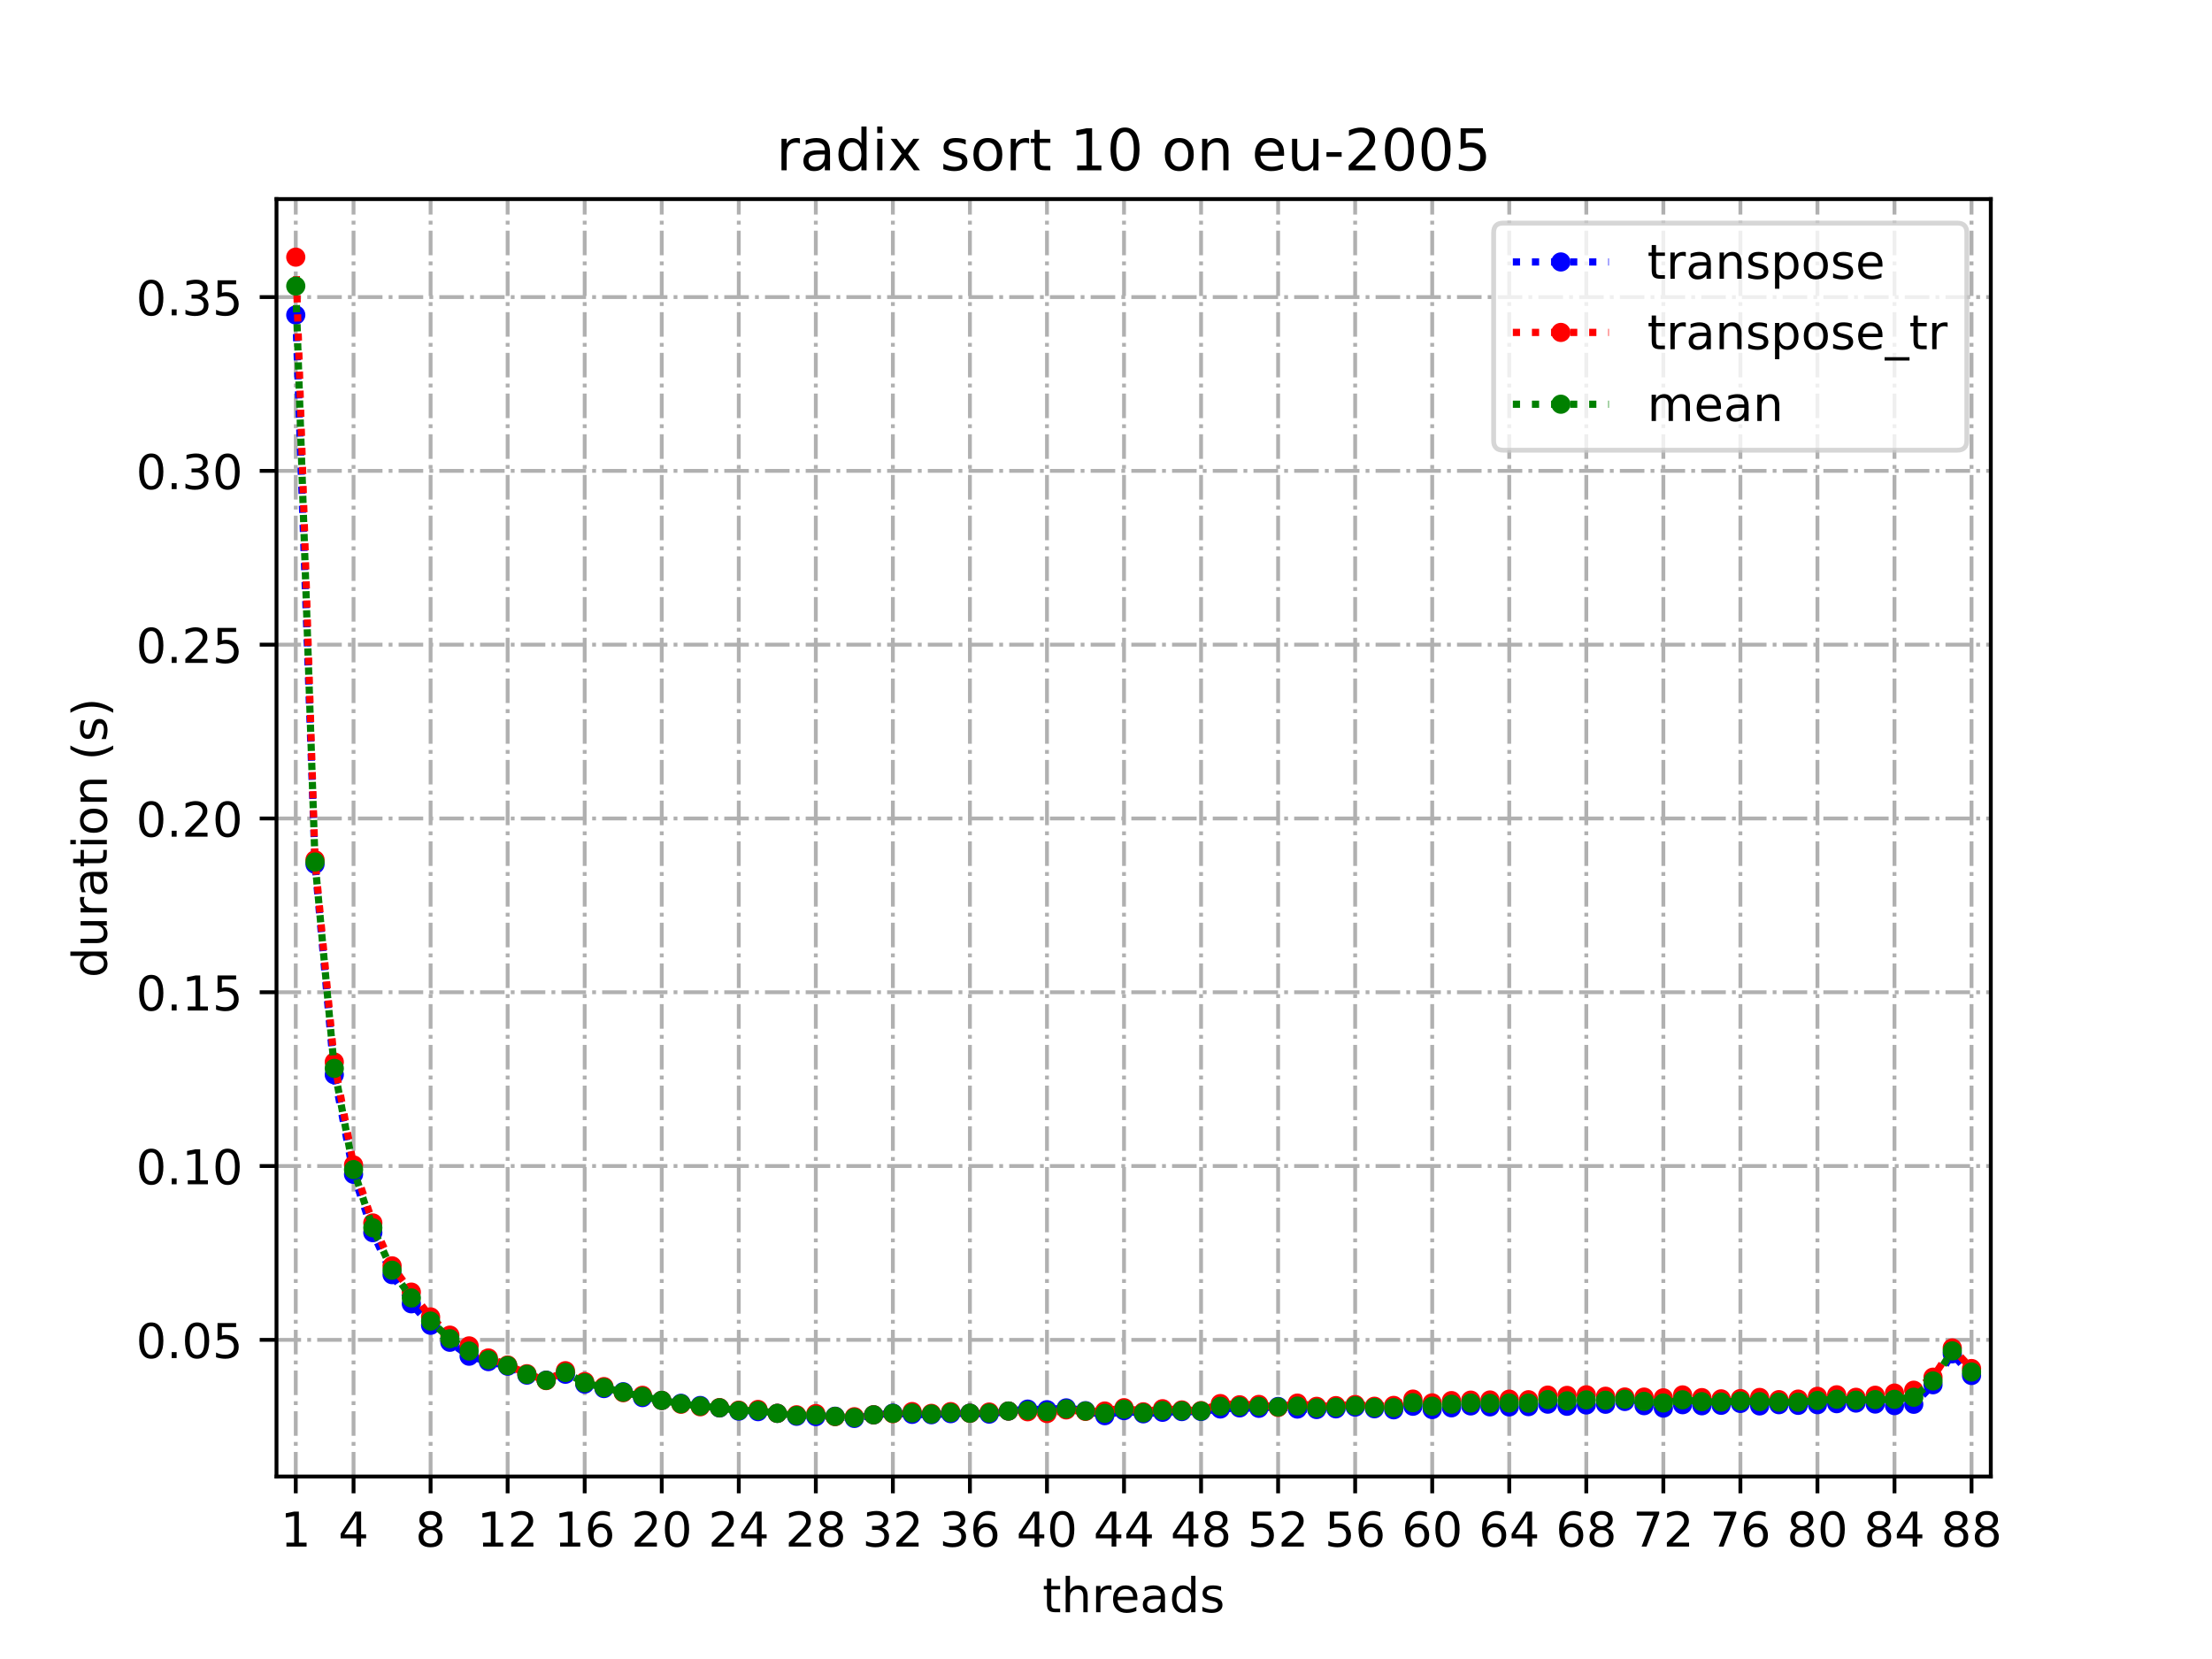 <?xml version="1.0" encoding="utf-8" standalone="no"?>
<!DOCTYPE svg PUBLIC "-//W3C//DTD SVG 1.1//EN"
  "http://www.w3.org/Graphics/SVG/1.1/DTD/svg11.dtd">
<!-- Created with matplotlib (https://matplotlib.org/) -->
<svg height="345.6pt" version="1.1" viewBox="0 0 460.8 345.6" width="460.8pt" xmlns="http://www.w3.org/2000/svg" xmlns:xlink="http://www.w3.org/1999/xlink">
 <defs>
  <style type="text/css">*{stroke-linecap:butt;stroke-linejoin:round;}</style>
 </defs>
 <g id="figure_1">
  <g id="patch_1">
   <path d="M 0 345.6 
L 460.8 345.6 
L 460.8 0 
L 0 0 
z
" style="fill:#ffffff;"/>
  </g>
  <g id="axes_1">
   <g id="patch_2">
    <path d="M 57.6 307.584 
L 414.72 307.584 
L 414.72 41.472 
L 57.6 41.472 
z
" style="fill:#ffffff;"/>
   </g>
   <g id="matplotlib.axis_1">
    <g id="xtick_1">
     <g id="line2d_1">
      <path clip-path="url(#p0dac61c36c)" d="M 61.613 307.584 
L 61.613 41.472 
" style="fill:none;stroke:#b0b0b0;stroke-dasharray:5.12,1.28,0.8,1.28;stroke-dashoffset:0;stroke-width:0.8;"/>
     </g>
     <g id="line2d_2">
      <defs>
       <path d="M 0 0 
L 0 3.5 
" id="md3a057bd99" style="stroke:#000000;stroke-width:0.8;"/>
      </defs>
      <g>
       <use style="stroke:#000000;stroke-width:0.8;" x="61.613" xlink:href="#md3a057bd99" y="307.584"/>
      </g>
     </g>
     <g id="text_1">
      <!-- 1 -->
      <g transform="translate(58.431 322.182)scale(0.1 -0.1)">
       <defs>
        <path d="M 12.406 8.297 
L 28.516 8.297 
L 28.516 63.922 
L 10.984 60.406 
L 10.984 69.391 
L 28.422 72.906 
L 38.281 72.906 
L 38.281 8.297 
L 54.391 8.297 
L 54.391 0 
L 12.406 0 
z
" id="DejaVuSans-49"/>
       </defs>
       <use xlink:href="#DejaVuSans-49"/>
      </g>
     </g>
    </g>
    <g id="xtick_2">
     <g id="line2d_3">
      <path clip-path="url(#p0dac61c36c)" d="M 73.65 307.584 
L 73.65 41.472 
" style="fill:none;stroke:#b0b0b0;stroke-dasharray:5.12,1.28,0.8,1.28;stroke-dashoffset:0;stroke-width:0.8;"/>
     </g>
     <g id="line2d_4">
      <g>
       <use style="stroke:#000000;stroke-width:0.8;" x="73.65" xlink:href="#md3a057bd99" y="307.584"/>
      </g>
     </g>
     <g id="text_2">
      <!-- 4 -->
      <g transform="translate(70.469 322.182)scale(0.1 -0.1)">
       <defs>
        <path d="M 37.797 64.312 
L 12.891 25.391 
L 37.797 25.391 
z
M 35.203 72.906 
L 47.609 72.906 
L 47.609 25.391 
L 58.016 25.391 
L 58.016 17.188 
L 47.609 17.188 
L 47.609 0 
L 37.797 0 
L 37.797 17.188 
L 4.891 17.188 
L 4.891 26.703 
z
" id="DejaVuSans-52"/>
       </defs>
       <use xlink:href="#DejaVuSans-52"/>
      </g>
     </g>
    </g>
    <g id="xtick_3">
     <g id="line2d_5">
      <path clip-path="url(#p0dac61c36c)" d="M 89.701 307.584 
L 89.701 41.472 
" style="fill:none;stroke:#b0b0b0;stroke-dasharray:5.12,1.28,0.8,1.28;stroke-dashoffset:0;stroke-width:0.8;"/>
     </g>
     <g id="line2d_6">
      <g>
       <use style="stroke:#000000;stroke-width:0.8;" x="89.701" xlink:href="#md3a057bd99" y="307.584"/>
      </g>
     </g>
     <g id="text_3">
      <!-- 8 -->
      <g transform="translate(86.519 322.182)scale(0.1 -0.1)">
       <defs>
        <path d="M 31.781 34.625 
Q 24.75 34.625 20.719 30.859 
Q 16.703 27.094 16.703 20.516 
Q 16.703 13.922 20.719 10.156 
Q 24.75 6.391 31.781 6.391 
Q 38.812 6.391 42.859 10.172 
Q 46.922 13.969 46.922 20.516 
Q 46.922 27.094 42.891 30.859 
Q 38.875 34.625 31.781 34.625 
z
M 21.922 38.812 
Q 15.578 40.375 12.031 44.719 
Q 8.5 49.078 8.5 55.328 
Q 8.5 64.062 14.719 69.141 
Q 20.953 74.219 31.781 74.219 
Q 42.672 74.219 48.875 69.141 
Q 55.078 64.062 55.078 55.328 
Q 55.078 49.078 51.531 44.719 
Q 48 40.375 41.703 38.812 
Q 48.828 37.156 52.797 32.312 
Q 56.781 27.484 56.781 20.516 
Q 56.781 9.906 50.312 4.234 
Q 43.844 -1.422 31.781 -1.422 
Q 19.734 -1.422 13.25 4.234 
Q 6.781 9.906 6.781 20.516 
Q 6.781 27.484 10.781 32.312 
Q 14.797 37.156 21.922 38.812 
z
M 18.312 54.391 
Q 18.312 48.734 21.844 45.562 
Q 25.391 42.391 31.781 42.391 
Q 38.141 42.391 41.719 45.562 
Q 45.312 48.734 45.312 54.391 
Q 45.312 60.062 41.719 63.234 
Q 38.141 66.406 31.781 66.406 
Q 25.391 66.406 21.844 63.234 
Q 18.312 60.062 18.312 54.391 
z
" id="DejaVuSans-56"/>
       </defs>
       <use xlink:href="#DejaVuSans-56"/>
      </g>
     </g>
    </g>
    <g id="xtick_4">
     <g id="line2d_7">
      <path clip-path="url(#p0dac61c36c)" d="M 105.751 307.584 
L 105.751 41.472 
" style="fill:none;stroke:#b0b0b0;stroke-dasharray:5.12,1.28,0.8,1.28;stroke-dashoffset:0;stroke-width:0.8;"/>
     </g>
     <g id="line2d_8">
      <g>
       <use style="stroke:#000000;stroke-width:0.8;" x="105.751" xlink:href="#md3a057bd99" y="307.584"/>
      </g>
     </g>
     <g id="text_4">
      <!-- 12 -->
      <g transform="translate(99.389 322.182)scale(0.1 -0.1)">
       <defs>
        <path d="M 19.188 8.297 
L 53.609 8.297 
L 53.609 0 
L 7.328 0 
L 7.328 8.297 
Q 12.938 14.109 22.625 23.891 
Q 32.328 33.688 34.812 36.531 
Q 39.547 41.844 41.422 45.531 
Q 43.312 49.219 43.312 52.781 
Q 43.312 58.594 39.234 62.25 
Q 35.156 65.922 28.609 65.922 
Q 23.969 65.922 18.812 64.312 
Q 13.672 62.703 7.812 59.422 
L 7.812 69.391 
Q 13.766 71.781 18.938 73 
Q 24.125 74.219 28.422 74.219 
Q 39.75 74.219 46.484 68.547 
Q 53.219 62.891 53.219 53.422 
Q 53.219 48.922 51.531 44.891 
Q 49.859 40.875 45.406 35.406 
Q 44.188 33.984 37.641 27.219 
Q 31.109 20.453 19.188 8.297 
z
" id="DejaVuSans-50"/>
       </defs>
       <use xlink:href="#DejaVuSans-49"/>
       <use x="63.623" xlink:href="#DejaVuSans-50"/>
      </g>
     </g>
    </g>
    <g id="xtick_5">
     <g id="line2d_9">
      <path clip-path="url(#p0dac61c36c)" d="M 121.801 307.584 
L 121.801 41.472 
" style="fill:none;stroke:#b0b0b0;stroke-dasharray:5.12,1.28,0.8,1.28;stroke-dashoffset:0;stroke-width:0.8;"/>
     </g>
     <g id="line2d_10">
      <g>
       <use style="stroke:#000000;stroke-width:0.8;" x="121.801" xlink:href="#md3a057bd99" y="307.584"/>
      </g>
     </g>
     <g id="text_5">
      <!-- 16 -->
      <g transform="translate(115.439 322.182)scale(0.1 -0.1)">
       <defs>
        <path d="M 33.016 40.375 
Q 26.375 40.375 22.484 35.828 
Q 18.609 31.297 18.609 23.391 
Q 18.609 15.531 22.484 10.953 
Q 26.375 6.391 33.016 6.391 
Q 39.656 6.391 43.531 10.953 
Q 47.406 15.531 47.406 23.391 
Q 47.406 31.297 43.531 35.828 
Q 39.656 40.375 33.016 40.375 
z
M 52.594 71.297 
L 52.594 62.312 
Q 48.875 64.062 45.094 64.984 
Q 41.312 65.922 37.594 65.922 
Q 27.828 65.922 22.672 59.328 
Q 17.531 52.734 16.797 39.406 
Q 19.672 43.656 24.016 45.922 
Q 28.375 48.188 33.594 48.188 
Q 44.578 48.188 50.953 41.516 
Q 57.328 34.859 57.328 23.391 
Q 57.328 12.156 50.688 5.359 
Q 44.047 -1.422 33.016 -1.422 
Q 20.359 -1.422 13.672 8.266 
Q 6.984 17.969 6.984 36.375 
Q 6.984 53.656 15.188 63.938 
Q 23.391 74.219 37.203 74.219 
Q 40.922 74.219 44.703 73.484 
Q 48.484 72.75 52.594 71.297 
z
" id="DejaVuSans-54"/>
       </defs>
       <use xlink:href="#DejaVuSans-49"/>
       <use x="63.623" xlink:href="#DejaVuSans-54"/>
      </g>
     </g>
    </g>
    <g id="xtick_6">
     <g id="line2d_11">
      <path clip-path="url(#p0dac61c36c)" d="M 137.852 307.584 
L 137.852 41.472 
" style="fill:none;stroke:#b0b0b0;stroke-dasharray:5.12,1.28,0.8,1.28;stroke-dashoffset:0;stroke-width:0.8;"/>
     </g>
     <g id="line2d_12">
      <g>
       <use style="stroke:#000000;stroke-width:0.8;" x="137.852" xlink:href="#md3a057bd99" y="307.584"/>
      </g>
     </g>
     <g id="text_6">
      <!-- 20 -->
      <g transform="translate(131.489 322.182)scale(0.1 -0.1)">
       <defs>
        <path d="M 31.781 66.406 
Q 24.172 66.406 20.328 58.906 
Q 16.5 51.422 16.5 36.375 
Q 16.5 21.391 20.328 13.891 
Q 24.172 6.391 31.781 6.391 
Q 39.453 6.391 43.281 13.891 
Q 47.125 21.391 47.125 36.375 
Q 47.125 51.422 43.281 58.906 
Q 39.453 66.406 31.781 66.406 
z
M 31.781 74.219 
Q 44.047 74.219 50.516 64.516 
Q 56.984 54.828 56.984 36.375 
Q 56.984 17.969 50.516 8.266 
Q 44.047 -1.422 31.781 -1.422 
Q 19.531 -1.422 13.062 8.266 
Q 6.594 17.969 6.594 36.375 
Q 6.594 54.828 13.062 64.516 
Q 19.531 74.219 31.781 74.219 
z
" id="DejaVuSans-48"/>
       </defs>
       <use xlink:href="#DejaVuSans-50"/>
       <use x="63.623" xlink:href="#DejaVuSans-48"/>
      </g>
     </g>
    </g>
    <g id="xtick_7">
     <g id="line2d_13">
      <path clip-path="url(#p0dac61c36c)" d="M 153.902 307.584 
L 153.902 41.472 
" style="fill:none;stroke:#b0b0b0;stroke-dasharray:5.12,1.28,0.8,1.28;stroke-dashoffset:0;stroke-width:0.8;"/>
     </g>
     <g id="line2d_14">
      <g>
       <use style="stroke:#000000;stroke-width:0.8;" x="153.902" xlink:href="#md3a057bd99" y="307.584"/>
      </g>
     </g>
     <g id="text_7">
      <!-- 24 -->
      <g transform="translate(147.54 322.182)scale(0.1 -0.1)">
       <use xlink:href="#DejaVuSans-50"/>
       <use x="63.623" xlink:href="#DejaVuSans-52"/>
      </g>
     </g>
    </g>
    <g id="xtick_8">
     <g id="line2d_15">
      <path clip-path="url(#p0dac61c36c)" d="M 169.952 307.584 
L 169.952 41.472 
" style="fill:none;stroke:#b0b0b0;stroke-dasharray:5.12,1.28,0.8,1.28;stroke-dashoffset:0;stroke-width:0.8;"/>
     </g>
     <g id="line2d_16">
      <g>
       <use style="stroke:#000000;stroke-width:0.8;" x="169.952" xlink:href="#md3a057bd99" y="307.584"/>
      </g>
     </g>
     <g id="text_8">
      <!-- 28 -->
      <g transform="translate(163.59 322.182)scale(0.1 -0.1)">
       <use xlink:href="#DejaVuSans-50"/>
       <use x="63.623" xlink:href="#DejaVuSans-56"/>
      </g>
     </g>
    </g>
    <g id="xtick_9">
     <g id="line2d_17">
      <path clip-path="url(#p0dac61c36c)" d="M 186.003 307.584 
L 186.003 41.472 
" style="fill:none;stroke:#b0b0b0;stroke-dasharray:5.12,1.28,0.8,1.28;stroke-dashoffset:0;stroke-width:0.8;"/>
     </g>
     <g id="line2d_18">
      <g>
       <use style="stroke:#000000;stroke-width:0.8;" x="186.003" xlink:href="#md3a057bd99" y="307.584"/>
      </g>
     </g>
     <g id="text_9">
      <!-- 32 -->
      <g transform="translate(179.64 322.182)scale(0.1 -0.1)">
       <defs>
        <path d="M 40.578 39.312 
Q 47.656 37.797 51.625 33 
Q 55.609 28.219 55.609 21.188 
Q 55.609 10.406 48.188 4.484 
Q 40.766 -1.422 27.094 -1.422 
Q 22.516 -1.422 17.656 -0.516 
Q 12.797 0.391 7.625 2.203 
L 7.625 11.719 
Q 11.719 9.328 16.594 8.109 
Q 21.484 6.891 26.812 6.891 
Q 36.078 6.891 40.938 10.547 
Q 45.797 14.203 45.797 21.188 
Q 45.797 27.641 41.281 31.266 
Q 36.766 34.906 28.719 34.906 
L 20.219 34.906 
L 20.219 43.016 
L 29.109 43.016 
Q 36.375 43.016 40.234 45.922 
Q 44.094 48.828 44.094 54.297 
Q 44.094 59.906 40.109 62.906 
Q 36.141 65.922 28.719 65.922 
Q 24.656 65.922 20.016 65.031 
Q 15.375 64.156 9.812 62.312 
L 9.812 71.094 
Q 15.438 72.656 20.344 73.438 
Q 25.25 74.219 29.594 74.219 
Q 40.828 74.219 47.359 69.109 
Q 53.906 64.016 53.906 55.328 
Q 53.906 49.266 50.438 45.094 
Q 46.969 40.922 40.578 39.312 
z
" id="DejaVuSans-51"/>
       </defs>
       <use xlink:href="#DejaVuSans-51"/>
       <use x="63.623" xlink:href="#DejaVuSans-50"/>
      </g>
     </g>
    </g>
    <g id="xtick_10">
     <g id="line2d_19">
      <path clip-path="url(#p0dac61c36c)" d="M 202.053 307.584 
L 202.053 41.472 
" style="fill:none;stroke:#b0b0b0;stroke-dasharray:5.12,1.28,0.8,1.28;stroke-dashoffset:0;stroke-width:0.8;"/>
     </g>
     <g id="line2d_20">
      <g>
       <use style="stroke:#000000;stroke-width:0.8;" x="202.053" xlink:href="#md3a057bd99" y="307.584"/>
      </g>
     </g>
     <g id="text_10">
      <!-- 36 -->
      <g transform="translate(195.691 322.182)scale(0.1 -0.1)">
       <use xlink:href="#DejaVuSans-51"/>
       <use x="63.623" xlink:href="#DejaVuSans-54"/>
      </g>
     </g>
    </g>
    <g id="xtick_11">
     <g id="line2d_21">
      <path clip-path="url(#p0dac61c36c)" d="M 218.103 307.584 
L 218.103 41.472 
" style="fill:none;stroke:#b0b0b0;stroke-dasharray:5.12,1.28,0.8,1.28;stroke-dashoffset:0;stroke-width:0.8;"/>
     </g>
     <g id="line2d_22">
      <g>
       <use style="stroke:#000000;stroke-width:0.8;" x="218.103" xlink:href="#md3a057bd99" y="307.584"/>
      </g>
     </g>
     <g id="text_11">
      <!-- 40 -->
      <g transform="translate(211.741 322.182)scale(0.1 -0.1)">
       <use xlink:href="#DejaVuSans-52"/>
       <use x="63.623" xlink:href="#DejaVuSans-48"/>
      </g>
     </g>
    </g>
    <g id="xtick_12">
     <g id="line2d_23">
      <path clip-path="url(#p0dac61c36c)" d="M 234.154 307.584 
L 234.154 41.472 
" style="fill:none;stroke:#b0b0b0;stroke-dasharray:5.12,1.28,0.8,1.28;stroke-dashoffset:0;stroke-width:0.8;"/>
     </g>
     <g id="line2d_24">
      <g>
       <use style="stroke:#000000;stroke-width:0.8;" x="234.154" xlink:href="#md3a057bd99" y="307.584"/>
      </g>
     </g>
     <g id="text_12">
      <!-- 44 -->
      <g transform="translate(227.791 322.182)scale(0.1 -0.1)">
       <use xlink:href="#DejaVuSans-52"/>
       <use x="63.623" xlink:href="#DejaVuSans-52"/>
      </g>
     </g>
    </g>
    <g id="xtick_13">
     <g id="line2d_25">
      <path clip-path="url(#p0dac61c36c)" d="M 250.204 307.584 
L 250.204 41.472 
" style="fill:none;stroke:#b0b0b0;stroke-dasharray:5.12,1.28,0.8,1.28;stroke-dashoffset:0;stroke-width:0.8;"/>
     </g>
     <g id="line2d_26">
      <g>
       <use style="stroke:#000000;stroke-width:0.8;" x="250.204" xlink:href="#md3a057bd99" y="307.584"/>
      </g>
     </g>
     <g id="text_13">
      <!-- 48 -->
      <g transform="translate(243.842 322.182)scale(0.1 -0.1)">
       <use xlink:href="#DejaVuSans-52"/>
       <use x="63.623" xlink:href="#DejaVuSans-56"/>
      </g>
     </g>
    </g>
    <g id="xtick_14">
     <g id="line2d_27">
      <path clip-path="url(#p0dac61c36c)" d="M 266.254 307.584 
L 266.254 41.472 
" style="fill:none;stroke:#b0b0b0;stroke-dasharray:5.12,1.28,0.8,1.28;stroke-dashoffset:0;stroke-width:0.8;"/>
     </g>
     <g id="line2d_28">
      <g>
       <use style="stroke:#000000;stroke-width:0.8;" x="266.254" xlink:href="#md3a057bd99" y="307.584"/>
      </g>
     </g>
     <g id="text_14">
      <!-- 52 -->
      <g transform="translate(259.892 322.182)scale(0.1 -0.1)">
       <defs>
        <path d="M 10.797 72.906 
L 49.516 72.906 
L 49.516 64.594 
L 19.828 64.594 
L 19.828 46.734 
Q 21.969 47.469 24.109 47.828 
Q 26.266 48.188 28.422 48.188 
Q 40.625 48.188 47.75 41.5 
Q 54.891 34.812 54.891 23.391 
Q 54.891 11.625 47.562 5.094 
Q 40.234 -1.422 26.906 -1.422 
Q 22.312 -1.422 17.547 -0.641 
Q 12.797 0.141 7.719 1.703 
L 7.719 11.625 
Q 12.109 9.234 16.797 8.062 
Q 21.484 6.891 26.703 6.891 
Q 35.156 6.891 40.078 11.328 
Q 45.016 15.766 45.016 23.391 
Q 45.016 31 40.078 35.438 
Q 35.156 39.891 26.703 39.891 
Q 22.75 39.891 18.812 39.016 
Q 14.891 38.141 10.797 36.281 
z
" id="DejaVuSans-53"/>
       </defs>
       <use xlink:href="#DejaVuSans-53"/>
       <use x="63.623" xlink:href="#DejaVuSans-50"/>
      </g>
     </g>
    </g>
    <g id="xtick_15">
     <g id="line2d_29">
      <path clip-path="url(#p0dac61c36c)" d="M 282.305 307.584 
L 282.305 41.472 
" style="fill:none;stroke:#b0b0b0;stroke-dasharray:5.12,1.28,0.8,1.28;stroke-dashoffset:0;stroke-width:0.8;"/>
     </g>
     <g id="line2d_30">
      <g>
       <use style="stroke:#000000;stroke-width:0.8;" x="282.305" xlink:href="#md3a057bd99" y="307.584"/>
      </g>
     </g>
     <g id="text_15">
      <!-- 56 -->
      <g transform="translate(275.942 322.182)scale(0.1 -0.1)">
       <use xlink:href="#DejaVuSans-53"/>
       <use x="63.623" xlink:href="#DejaVuSans-54"/>
      </g>
     </g>
    </g>
    <g id="xtick_16">
     <g id="line2d_31">
      <path clip-path="url(#p0dac61c36c)" d="M 298.355 307.584 
L 298.355 41.472 
" style="fill:none;stroke:#b0b0b0;stroke-dasharray:5.12,1.28,0.8,1.28;stroke-dashoffset:0;stroke-width:0.8;"/>
     </g>
     <g id="line2d_32">
      <g>
       <use style="stroke:#000000;stroke-width:0.8;" x="298.355" xlink:href="#md3a057bd99" y="307.584"/>
      </g>
     </g>
     <g id="text_16">
      <!-- 60 -->
      <g transform="translate(291.993 322.182)scale(0.1 -0.1)">
       <use xlink:href="#DejaVuSans-54"/>
       <use x="63.623" xlink:href="#DejaVuSans-48"/>
      </g>
     </g>
    </g>
    <g id="xtick_17">
     <g id="line2d_33">
      <path clip-path="url(#p0dac61c36c)" d="M 314.405 307.584 
L 314.405 41.472 
" style="fill:none;stroke:#b0b0b0;stroke-dasharray:5.12,1.28,0.8,1.28;stroke-dashoffset:0;stroke-width:0.8;"/>
     </g>
     <g id="line2d_34">
      <g>
       <use style="stroke:#000000;stroke-width:0.8;" x="314.405" xlink:href="#md3a057bd99" y="307.584"/>
      </g>
     </g>
     <g id="text_17">
      <!-- 64 -->
      <g transform="translate(308.043 322.182)scale(0.1 -0.1)">
       <use xlink:href="#DejaVuSans-54"/>
       <use x="63.623" xlink:href="#DejaVuSans-52"/>
      </g>
     </g>
    </g>
    <g id="xtick_18">
     <g id="line2d_35">
      <path clip-path="url(#p0dac61c36c)" d="M 330.456 307.584 
L 330.456 41.472 
" style="fill:none;stroke:#b0b0b0;stroke-dasharray:5.12,1.28,0.8,1.28;stroke-dashoffset:0;stroke-width:0.8;"/>
     </g>
     <g id="line2d_36">
      <g>
       <use style="stroke:#000000;stroke-width:0.8;" x="330.456" xlink:href="#md3a057bd99" y="307.584"/>
      </g>
     </g>
     <g id="text_18">
      <!-- 68 -->
      <g transform="translate(324.093 322.182)scale(0.1 -0.1)">
       <use xlink:href="#DejaVuSans-54"/>
       <use x="63.623" xlink:href="#DejaVuSans-56"/>
      </g>
     </g>
    </g>
    <g id="xtick_19">
     <g id="line2d_37">
      <path clip-path="url(#p0dac61c36c)" d="M 346.506 307.584 
L 346.506 41.472 
" style="fill:none;stroke:#b0b0b0;stroke-dasharray:5.12,1.28,0.8,1.28;stroke-dashoffset:0;stroke-width:0.8;"/>
     </g>
     <g id="line2d_38">
      <g>
       <use style="stroke:#000000;stroke-width:0.8;" x="346.506" xlink:href="#md3a057bd99" y="307.584"/>
      </g>
     </g>
     <g id="text_19">
      <!-- 72 -->
      <g transform="translate(340.144 322.182)scale(0.1 -0.1)">
       <defs>
        <path d="M 8.203 72.906 
L 55.078 72.906 
L 55.078 68.703 
L 28.609 0 
L 18.312 0 
L 43.219 64.594 
L 8.203 64.594 
z
" id="DejaVuSans-55"/>
       </defs>
       <use xlink:href="#DejaVuSans-55"/>
       <use x="63.623" xlink:href="#DejaVuSans-50"/>
      </g>
     </g>
    </g>
    <g id="xtick_20">
     <g id="line2d_39">
      <path clip-path="url(#p0dac61c36c)" d="M 362.556 307.584 
L 362.556 41.472 
" style="fill:none;stroke:#b0b0b0;stroke-dasharray:5.12,1.28,0.8,1.28;stroke-dashoffset:0;stroke-width:0.8;"/>
     </g>
     <g id="line2d_40">
      <g>
       <use style="stroke:#000000;stroke-width:0.8;" x="362.556" xlink:href="#md3a057bd99" y="307.584"/>
      </g>
     </g>
     <g id="text_20">
      <!-- 76 -->
      <g transform="translate(356.194 322.182)scale(0.1 -0.1)">
       <use xlink:href="#DejaVuSans-55"/>
       <use x="63.623" xlink:href="#DejaVuSans-54"/>
      </g>
     </g>
    </g>
    <g id="xtick_21">
     <g id="line2d_41">
      <path clip-path="url(#p0dac61c36c)" d="M 378.607 307.584 
L 378.607 41.472 
" style="fill:none;stroke:#b0b0b0;stroke-dasharray:5.12,1.28,0.8,1.28;stroke-dashoffset:0;stroke-width:0.8;"/>
     </g>
     <g id="line2d_42">
      <g>
       <use style="stroke:#000000;stroke-width:0.8;" x="378.607" xlink:href="#md3a057bd99" y="307.584"/>
      </g>
     </g>
     <g id="text_21">
      <!-- 80 -->
      <g transform="translate(372.244 322.182)scale(0.1 -0.1)">
       <use xlink:href="#DejaVuSans-56"/>
       <use x="63.623" xlink:href="#DejaVuSans-48"/>
      </g>
     </g>
    </g>
    <g id="xtick_22">
     <g id="line2d_43">
      <path clip-path="url(#p0dac61c36c)" d="M 394.657 307.584 
L 394.657 41.472 
" style="fill:none;stroke:#b0b0b0;stroke-dasharray:5.12,1.28,0.8,1.28;stroke-dashoffset:0;stroke-width:0.8;"/>
     </g>
     <g id="line2d_44">
      <g>
       <use style="stroke:#000000;stroke-width:0.8;" x="394.657" xlink:href="#md3a057bd99" y="307.584"/>
      </g>
     </g>
     <g id="text_22">
      <!-- 84 -->
      <g transform="translate(388.295 322.182)scale(0.1 -0.1)">
       <use xlink:href="#DejaVuSans-56"/>
       <use x="63.623" xlink:href="#DejaVuSans-52"/>
      </g>
     </g>
    </g>
    <g id="xtick_23">
     <g id="line2d_45">
      <path clip-path="url(#p0dac61c36c)" d="M 410.707 307.584 
L 410.707 41.472 
" style="fill:none;stroke:#b0b0b0;stroke-dasharray:5.12,1.28,0.8,1.28;stroke-dashoffset:0;stroke-width:0.8;"/>
     </g>
     <g id="line2d_46">
      <g>
       <use style="stroke:#000000;stroke-width:0.8;" x="410.707" xlink:href="#md3a057bd99" y="307.584"/>
      </g>
     </g>
     <g id="text_23">
      <!-- 88 -->
      <g transform="translate(404.345 322.182)scale(0.1 -0.1)">
       <use xlink:href="#DejaVuSans-56"/>
       <use x="63.623" xlink:href="#DejaVuSans-56"/>
      </g>
     </g>
    </g>
    <g id="text_24">
     <!-- threads -->
     <g transform="translate(217.169 335.861)scale(0.1 -0.1)">
      <defs>
       <path d="M 18.312 70.219 
L 18.312 54.688 
L 36.812 54.688 
L 36.812 47.703 
L 18.312 47.703 
L 18.312 18.016 
Q 18.312 11.328 20.141 9.422 
Q 21.969 7.516 27.594 7.516 
L 36.812 7.516 
L 36.812 0 
L 27.594 0 
Q 17.188 0 13.234 3.875 
Q 9.281 7.766 9.281 18.016 
L 9.281 47.703 
L 2.688 47.703 
L 2.688 54.688 
L 9.281 54.688 
L 9.281 70.219 
z
" id="DejaVuSans-116"/>
       <path d="M 54.891 33.016 
L 54.891 0 
L 45.906 0 
L 45.906 32.719 
Q 45.906 40.484 42.875 44.328 
Q 39.844 48.188 33.797 48.188 
Q 26.516 48.188 22.312 43.547 
Q 18.109 38.922 18.109 30.906 
L 18.109 0 
L 9.078 0 
L 9.078 75.984 
L 18.109 75.984 
L 18.109 46.188 
Q 21.344 51.125 25.703 53.562 
Q 30.078 56 35.797 56 
Q 45.219 56 50.047 50.172 
Q 54.891 44.344 54.891 33.016 
z
" id="DejaVuSans-104"/>
       <path d="M 41.109 46.297 
Q 39.594 47.172 37.812 47.578 
Q 36.031 48 33.891 48 
Q 26.266 48 22.188 43.047 
Q 18.109 38.094 18.109 28.812 
L 18.109 0 
L 9.078 0 
L 9.078 54.688 
L 18.109 54.688 
L 18.109 46.188 
Q 20.953 51.172 25.484 53.578 
Q 30.031 56 36.531 56 
Q 37.453 56 38.578 55.875 
Q 39.703 55.766 41.062 55.516 
z
" id="DejaVuSans-114"/>
       <path d="M 56.203 29.594 
L 56.203 25.203 
L 14.891 25.203 
Q 15.484 15.922 20.484 11.062 
Q 25.484 6.203 34.422 6.203 
Q 39.594 6.203 44.453 7.469 
Q 49.312 8.734 54.109 11.281 
L 54.109 2.781 
Q 49.266 0.734 44.188 -0.344 
Q 39.109 -1.422 33.891 -1.422 
Q 20.797 -1.422 13.156 6.188 
Q 5.516 13.812 5.516 26.812 
Q 5.516 40.234 12.766 48.109 
Q 20.016 56 32.328 56 
Q 43.359 56 49.781 48.891 
Q 56.203 41.797 56.203 29.594 
z
M 47.219 32.234 
Q 47.125 39.594 43.094 43.984 
Q 39.062 48.391 32.422 48.391 
Q 24.906 48.391 20.391 44.141 
Q 15.875 39.891 15.188 32.172 
z
" id="DejaVuSans-101"/>
       <path d="M 34.281 27.484 
Q 23.391 27.484 19.188 25 
Q 14.984 22.516 14.984 16.5 
Q 14.984 11.719 18.141 8.906 
Q 21.297 6.109 26.703 6.109 
Q 34.188 6.109 38.703 11.406 
Q 43.219 16.703 43.219 25.484 
L 43.219 27.484 
z
M 52.203 31.203 
L 52.203 0 
L 43.219 0 
L 43.219 8.297 
Q 40.141 3.328 35.547 0.953 
Q 30.953 -1.422 24.312 -1.422 
Q 15.922 -1.422 10.953 3.297 
Q 6 8.016 6 15.922 
Q 6 25.141 12.172 29.828 
Q 18.359 34.516 30.609 34.516 
L 43.219 34.516 
L 43.219 35.406 
Q 43.219 41.609 39.141 45 
Q 35.062 48.391 27.688 48.391 
Q 23 48.391 18.547 47.266 
Q 14.109 46.141 10.016 43.891 
L 10.016 52.203 
Q 14.938 54.109 19.578 55.047 
Q 24.219 56 28.609 56 
Q 40.484 56 46.344 49.844 
Q 52.203 43.703 52.203 31.203 
z
" id="DejaVuSans-97"/>
       <path d="M 45.406 46.391 
L 45.406 75.984 
L 54.391 75.984 
L 54.391 0 
L 45.406 0 
L 45.406 8.203 
Q 42.578 3.328 38.25 0.953 
Q 33.938 -1.422 27.875 -1.422 
Q 17.969 -1.422 11.734 6.484 
Q 5.516 14.406 5.516 27.297 
Q 5.516 40.188 11.734 48.094 
Q 17.969 56 27.875 56 
Q 33.938 56 38.25 53.625 
Q 42.578 51.266 45.406 46.391 
z
M 14.797 27.297 
Q 14.797 17.391 18.875 11.75 
Q 22.953 6.109 30.078 6.109 
Q 37.203 6.109 41.297 11.75 
Q 45.406 17.391 45.406 27.297 
Q 45.406 37.203 41.297 42.844 
Q 37.203 48.484 30.078 48.484 
Q 22.953 48.484 18.875 42.844 
Q 14.797 37.203 14.797 27.297 
z
" id="DejaVuSans-100"/>
       <path d="M 44.281 53.078 
L 44.281 44.578 
Q 40.484 46.531 36.375 47.5 
Q 32.281 48.484 27.875 48.484 
Q 21.188 48.484 17.844 46.438 
Q 14.5 44.391 14.5 40.281 
Q 14.5 37.156 16.891 35.375 
Q 19.281 33.594 26.516 31.984 
L 29.594 31.297 
Q 39.156 29.25 43.188 25.516 
Q 47.219 21.781 47.219 15.094 
Q 47.219 7.469 41.188 3.016 
Q 35.156 -1.422 24.609 -1.422 
Q 20.219 -1.422 15.453 -0.562 
Q 10.688 0.297 5.422 2 
L 5.422 11.281 
Q 10.406 8.688 15.234 7.391 
Q 20.062 6.109 24.812 6.109 
Q 31.156 6.109 34.562 8.281 
Q 37.984 10.453 37.984 14.406 
Q 37.984 18.062 35.516 20.016 
Q 33.062 21.969 24.703 23.781 
L 21.578 24.516 
Q 13.234 26.266 9.516 29.906 
Q 5.812 33.547 5.812 39.891 
Q 5.812 47.609 11.281 51.797 
Q 16.75 56 26.812 56 
Q 31.781 56 36.172 55.266 
Q 40.578 54.547 44.281 53.078 
z
" id="DejaVuSans-115"/>
      </defs>
      <use xlink:href="#DejaVuSans-116"/>
      <use x="39.209" xlink:href="#DejaVuSans-104"/>
      <use x="102.588" xlink:href="#DejaVuSans-114"/>
      <use x="141.451" xlink:href="#DejaVuSans-101"/>
      <use x="202.975" xlink:href="#DejaVuSans-97"/>
      <use x="264.254" xlink:href="#DejaVuSans-100"/>
      <use x="327.73" xlink:href="#DejaVuSans-115"/>
     </g>
    </g>
   </g>
   <g id="matplotlib.axis_2">
    <g id="ytick_1">
     <g id="line2d_47">
      <path clip-path="url(#p0dac61c36c)" d="M 57.6 279.112 
L 414.72 279.112 
" style="fill:none;stroke:#b0b0b0;stroke-dasharray:5.12,1.28,0.8,1.28;stroke-dashoffset:0;stroke-width:0.8;"/>
     </g>
     <g id="line2d_48">
      <defs>
       <path d="M 0 0 
L -3.5 0 
" id="m42177290fb" style="stroke:#000000;stroke-width:0.8;"/>
      </defs>
      <g>
       <use style="stroke:#000000;stroke-width:0.8;" x="57.6" xlink:href="#m42177290fb" y="279.112"/>
      </g>
     </g>
     <g id="text_25">
      <!-- 0.05 -->
      <g transform="translate(28.334 282.911)scale(0.1 -0.1)">
       <defs>
        <path d="M 10.688 12.406 
L 21 12.406 
L 21 0 
L 10.688 0 
z
" id="DejaVuSans-46"/>
       </defs>
       <use xlink:href="#DejaVuSans-48"/>
       <use x="63.623" xlink:href="#DejaVuSans-46"/>
       <use x="95.41" xlink:href="#DejaVuSans-48"/>
       <use x="159.033" xlink:href="#DejaVuSans-53"/>
      </g>
     </g>
    </g>
    <g id="ytick_2">
     <g id="line2d_49">
      <path clip-path="url(#p0dac61c36c)" d="M 57.6 242.908 
L 414.72 242.908 
" style="fill:none;stroke:#b0b0b0;stroke-dasharray:5.12,1.28,0.8,1.28;stroke-dashoffset:0;stroke-width:0.8;"/>
     </g>
     <g id="line2d_50">
      <g>
       <use style="stroke:#000000;stroke-width:0.8;" x="57.6" xlink:href="#m42177290fb" y="242.908"/>
      </g>
     </g>
     <g id="text_26">
      <!-- 0.10 -->
      <g transform="translate(28.334 246.707)scale(0.1 -0.1)">
       <use xlink:href="#DejaVuSans-48"/>
       <use x="63.623" xlink:href="#DejaVuSans-46"/>
       <use x="95.41" xlink:href="#DejaVuSans-49"/>
       <use x="159.033" xlink:href="#DejaVuSans-48"/>
      </g>
     </g>
    </g>
    <g id="ytick_3">
     <g id="line2d_51">
      <path clip-path="url(#p0dac61c36c)" d="M 57.6 206.704 
L 414.72 206.704 
" style="fill:none;stroke:#b0b0b0;stroke-dasharray:5.12,1.28,0.8,1.28;stroke-dashoffset:0;stroke-width:0.8;"/>
     </g>
     <g id="line2d_52">
      <g>
       <use style="stroke:#000000;stroke-width:0.8;" x="57.6" xlink:href="#m42177290fb" y="206.704"/>
      </g>
     </g>
     <g id="text_27">
      <!-- 0.15 -->
      <g transform="translate(28.334 210.503)scale(0.1 -0.1)">
       <use xlink:href="#DejaVuSans-48"/>
       <use x="63.623" xlink:href="#DejaVuSans-46"/>
       <use x="95.41" xlink:href="#DejaVuSans-49"/>
       <use x="159.033" xlink:href="#DejaVuSans-53"/>
      </g>
     </g>
    </g>
    <g id="ytick_4">
     <g id="line2d_53">
      <path clip-path="url(#p0dac61c36c)" d="M 57.6 170.5 
L 414.72 170.5 
" style="fill:none;stroke:#b0b0b0;stroke-dasharray:5.12,1.28,0.8,1.28;stroke-dashoffset:0;stroke-width:0.8;"/>
     </g>
     <g id="line2d_54">
      <g>
       <use style="stroke:#000000;stroke-width:0.8;" x="57.6" xlink:href="#m42177290fb" y="170.5"/>
      </g>
     </g>
     <g id="text_28">
      <!-- 0.20 -->
      <g transform="translate(28.334 174.299)scale(0.1 -0.1)">
       <use xlink:href="#DejaVuSans-48"/>
       <use x="63.623" xlink:href="#DejaVuSans-46"/>
       <use x="95.41" xlink:href="#DejaVuSans-50"/>
       <use x="159.033" xlink:href="#DejaVuSans-48"/>
      </g>
     </g>
    </g>
    <g id="ytick_5">
     <g id="line2d_55">
      <path clip-path="url(#p0dac61c36c)" d="M 57.6 134.296 
L 414.72 134.296 
" style="fill:none;stroke:#b0b0b0;stroke-dasharray:5.12,1.28,0.8,1.28;stroke-dashoffset:0;stroke-width:0.8;"/>
     </g>
     <g id="line2d_56">
      <g>
       <use style="stroke:#000000;stroke-width:0.8;" x="57.6" xlink:href="#m42177290fb" y="134.296"/>
      </g>
     </g>
     <g id="text_29">
      <!-- 0.25 -->
      <g transform="translate(28.334 138.096)scale(0.1 -0.1)">
       <use xlink:href="#DejaVuSans-48"/>
       <use x="63.623" xlink:href="#DejaVuSans-46"/>
       <use x="95.41" xlink:href="#DejaVuSans-50"/>
       <use x="159.033" xlink:href="#DejaVuSans-53"/>
      </g>
     </g>
    </g>
    <g id="ytick_6">
     <g id="line2d_57">
      <path clip-path="url(#p0dac61c36c)" d="M 57.6 98.092 
L 414.72 98.092 
" style="fill:none;stroke:#b0b0b0;stroke-dasharray:5.12,1.28,0.8,1.28;stroke-dashoffset:0;stroke-width:0.8;"/>
     </g>
     <g id="line2d_58">
      <g>
       <use style="stroke:#000000;stroke-width:0.8;" x="57.6" xlink:href="#m42177290fb" y="98.092"/>
      </g>
     </g>
     <g id="text_30">
      <!-- 0.30 -->
      <g transform="translate(28.334 101.892)scale(0.1 -0.1)">
       <use xlink:href="#DejaVuSans-48"/>
       <use x="63.623" xlink:href="#DejaVuSans-46"/>
       <use x="95.41" xlink:href="#DejaVuSans-51"/>
       <use x="159.033" xlink:href="#DejaVuSans-48"/>
      </g>
     </g>
    </g>
    <g id="ytick_7">
     <g id="line2d_59">
      <path clip-path="url(#p0dac61c36c)" d="M 57.6 61.889 
L 414.72 61.889 
" style="fill:none;stroke:#b0b0b0;stroke-dasharray:5.12,1.28,0.8,1.28;stroke-dashoffset:0;stroke-width:0.8;"/>
     </g>
     <g id="line2d_60">
      <g>
       <use style="stroke:#000000;stroke-width:0.8;" x="57.6" xlink:href="#m42177290fb" y="61.889"/>
      </g>
     </g>
     <g id="text_31">
      <!-- 0.35 -->
      <g transform="translate(28.334 65.688)scale(0.1 -0.1)">
       <use xlink:href="#DejaVuSans-48"/>
       <use x="63.623" xlink:href="#DejaVuSans-46"/>
       <use x="95.41" xlink:href="#DejaVuSans-51"/>
       <use x="159.033" xlink:href="#DejaVuSans-53"/>
      </g>
     </g>
    </g>
    <g id="text_32">
     <!-- duration (s) -->
     <g transform="translate(22.255 203.663)rotate(-90)scale(0.1 -0.1)">
      <defs>
       <path d="M 8.5 21.578 
L 8.5 54.688 
L 17.484 54.688 
L 17.484 21.922 
Q 17.484 14.156 20.5 10.266 
Q 23.531 6.391 29.594 6.391 
Q 36.859 6.391 41.078 11.031 
Q 45.312 15.672 45.312 23.688 
L 45.312 54.688 
L 54.297 54.688 
L 54.297 0 
L 45.312 0 
L 45.312 8.406 
Q 42.047 3.422 37.719 1 
Q 33.406 -1.422 27.688 -1.422 
Q 18.266 -1.422 13.375 4.438 
Q 8.5 10.297 8.5 21.578 
z
M 31.109 56 
z
" id="DejaVuSans-117"/>
       <path d="M 9.422 54.688 
L 18.406 54.688 
L 18.406 0 
L 9.422 0 
z
M 9.422 75.984 
L 18.406 75.984 
L 18.406 64.594 
L 9.422 64.594 
z
" id="DejaVuSans-105"/>
       <path d="M 30.609 48.391 
Q 23.391 48.391 19.188 42.75 
Q 14.984 37.109 14.984 27.297 
Q 14.984 17.484 19.156 11.844 
Q 23.344 6.203 30.609 6.203 
Q 37.797 6.203 41.984 11.859 
Q 46.188 17.531 46.188 27.297 
Q 46.188 37.016 41.984 42.703 
Q 37.797 48.391 30.609 48.391 
z
M 30.609 56 
Q 42.328 56 49.016 48.375 
Q 55.719 40.766 55.719 27.297 
Q 55.719 13.875 49.016 6.219 
Q 42.328 -1.422 30.609 -1.422 
Q 18.844 -1.422 12.172 6.219 
Q 5.516 13.875 5.516 27.297 
Q 5.516 40.766 12.172 48.375 
Q 18.844 56 30.609 56 
z
" id="DejaVuSans-111"/>
       <path d="M 54.891 33.016 
L 54.891 0 
L 45.906 0 
L 45.906 32.719 
Q 45.906 40.484 42.875 44.328 
Q 39.844 48.188 33.797 48.188 
Q 26.516 48.188 22.312 43.547 
Q 18.109 38.922 18.109 30.906 
L 18.109 0 
L 9.078 0 
L 9.078 54.688 
L 18.109 54.688 
L 18.109 46.188 
Q 21.344 51.125 25.703 53.562 
Q 30.078 56 35.797 56 
Q 45.219 56 50.047 50.172 
Q 54.891 44.344 54.891 33.016 
z
" id="DejaVuSans-110"/>
       <path id="DejaVuSans-32"/>
       <path d="M 31 75.875 
Q 24.469 64.656 21.281 53.656 
Q 18.109 42.672 18.109 31.391 
Q 18.109 20.125 21.312 9.062 
Q 24.516 -2 31 -13.188 
L 23.188 -13.188 
Q 15.875 -1.703 12.234 9.375 
Q 8.594 20.453 8.594 31.391 
Q 8.594 42.281 12.203 53.312 
Q 15.828 64.359 23.188 75.875 
z
" id="DejaVuSans-40"/>
       <path d="M 8.016 75.875 
L 15.828 75.875 
Q 23.141 64.359 26.781 53.312 
Q 30.422 42.281 30.422 31.391 
Q 30.422 20.453 26.781 9.375 
Q 23.141 -1.703 15.828 -13.188 
L 8.016 -13.188 
Q 14.5 -2 17.703 9.062 
Q 20.906 20.125 20.906 31.391 
Q 20.906 42.672 17.703 53.656 
Q 14.5 64.656 8.016 75.875 
z
" id="DejaVuSans-41"/>
      </defs>
      <use xlink:href="#DejaVuSans-100"/>
      <use x="63.477" xlink:href="#DejaVuSans-117"/>
      <use x="126.855" xlink:href="#DejaVuSans-114"/>
      <use x="167.969" xlink:href="#DejaVuSans-97"/>
      <use x="229.248" xlink:href="#DejaVuSans-116"/>
      <use x="268.457" xlink:href="#DejaVuSans-105"/>
      <use x="296.24" xlink:href="#DejaVuSans-111"/>
      <use x="357.422" xlink:href="#DejaVuSans-110"/>
      <use x="420.801" xlink:href="#DejaVuSans-32"/>
      <use x="452.588" xlink:href="#DejaVuSans-40"/>
      <use x="491.602" xlink:href="#DejaVuSans-115"/>
      <use x="543.701" xlink:href="#DejaVuSans-41"/>
     </g>
    </g>
   </g>
   <g id="line2d_61">
    <path clip-path="url(#p0dac61c36c)" d="M 61.613 65.618 
L 65.625 180.043 
L 69.638 223.889 
L 73.65 244.631 
L 77.663 256.789 
L 81.676 265.533 
L 85.688 271.603 
L 89.701 276.077 
L 93.713 279.621 
L 97.726 282.523 
L 101.738 283.647 
L 105.751 284.607 
L 109.764 286.462 
L 113.776 287.506 
L 117.789 286.279 
L 121.801 288.329 
L 125.814 289.265 
L 129.827 289.925 
L 133.839 291.145 
L 137.852 291.738 
L 141.864 292.333 
L 145.877 292.788 
L 149.889 293.306 
L 153.902 293.974 
L 157.915 294.073 
L 161.927 294.431 
L 165.94 295.037 
L 169.952 295.103 
L 173.965 295.022 
L 177.978 295.488 
L 181.99 294.742 
L 186.003 294.383 
L 190.015 294.636 
L 194.028 294.715 
L 198.04 294.495 
L 202.053 294.385 
L 206.066 294.585 
L 210.078 293.946 
L 214.091 293.543 
L 218.103 293.668 
L 222.116 293.29 
L 226.129 293.871 
L 230.141 294.911 
L 234.154 293.861 
L 238.166 294.524 
L 242.179 294.207 
L 246.191 294.06 
L 250.204 294.036 
L 254.217 293.518 
L 258.229 293.292 
L 262.242 293.378 
L 266.254 292.992 
L 270.267 293.533 
L 274.28 293.628 
L 278.292 293.49 
L 282.305 293.125 
L 286.317 293.472 
L 290.33 293.689 
L 294.342 292.947 
L 298.355 293.635 
L 302.368 293.275 
L 306.38 292.881 
L 310.393 293.074 
L 314.405 293.084 
L 318.418 293.025 
L 322.431 292.512 
L 326.443 292.951 
L 330.456 292.679 
L 334.468 292.53 
L 338.481 291.954 
L 342.493 292.825 
L 346.506 293.334 
L 350.519 292.625 
L 354.531 292.848 
L 358.544 292.75 
L 362.556 292.365 
L 366.569 292.876 
L 370.582 292.622 
L 374.594 292.759 
L 378.607 292.622 
L 382.619 292.409 
L 386.632 292.283 
L 390.644 292.488 
L 394.657 292.815 
L 398.67 292.535 
L 402.682 288.467 
L 406.695 282.023 
L 410.707 286.539 
" style="fill:none;stroke:#0000ff;stroke-dasharray:1.5,2.475;stroke-dashoffset:0;stroke-width:1.5;"/>
    <defs>
     <path d="M 0 1.5 
C 0.398 1.5 0.779 1.342 1.061 1.061 
C 1.342 0.779 1.5 0.398 1.5 0 
C 1.5 -0.398 1.342 -0.779 1.061 -1.061 
C 0.779 -1.342 0.398 -1.5 0 -1.5 
C -0.398 -1.5 -0.779 -1.342 -1.061 -1.061 
C -1.342 -0.779 -1.5 -0.398 -1.5 0 
C -1.5 0.398 -1.342 0.779 -1.061 1.061 
C -0.779 1.342 -0.398 1.5 0 1.5 
z
" id="m270cbf2588" style="stroke:#0000ff;"/>
    </defs>
    <g clip-path="url(#p0dac61c36c)">
     <use style="fill:#0000ff;stroke:#0000ff;" x="61.613" xlink:href="#m270cbf2588" y="65.618"/>
     <use style="fill:#0000ff;stroke:#0000ff;" x="65.625" xlink:href="#m270cbf2588" y="180.043"/>
     <use style="fill:#0000ff;stroke:#0000ff;" x="69.638" xlink:href="#m270cbf2588" y="223.889"/>
     <use style="fill:#0000ff;stroke:#0000ff;" x="73.65" xlink:href="#m270cbf2588" y="244.631"/>
     <use style="fill:#0000ff;stroke:#0000ff;" x="77.663" xlink:href="#m270cbf2588" y="256.789"/>
     <use style="fill:#0000ff;stroke:#0000ff;" x="81.676" xlink:href="#m270cbf2588" y="265.533"/>
     <use style="fill:#0000ff;stroke:#0000ff;" x="85.688" xlink:href="#m270cbf2588" y="271.603"/>
     <use style="fill:#0000ff;stroke:#0000ff;" x="89.701" xlink:href="#m270cbf2588" y="276.077"/>
     <use style="fill:#0000ff;stroke:#0000ff;" x="93.713" xlink:href="#m270cbf2588" y="279.621"/>
     <use style="fill:#0000ff;stroke:#0000ff;" x="97.726" xlink:href="#m270cbf2588" y="282.523"/>
     <use style="fill:#0000ff;stroke:#0000ff;" x="101.738" xlink:href="#m270cbf2588" y="283.647"/>
     <use style="fill:#0000ff;stroke:#0000ff;" x="105.751" xlink:href="#m270cbf2588" y="284.607"/>
     <use style="fill:#0000ff;stroke:#0000ff;" x="109.764" xlink:href="#m270cbf2588" y="286.462"/>
     <use style="fill:#0000ff;stroke:#0000ff;" x="113.776" xlink:href="#m270cbf2588" y="287.506"/>
     <use style="fill:#0000ff;stroke:#0000ff;" x="117.789" xlink:href="#m270cbf2588" y="286.279"/>
     <use style="fill:#0000ff;stroke:#0000ff;" x="121.801" xlink:href="#m270cbf2588" y="288.329"/>
     <use style="fill:#0000ff;stroke:#0000ff;" x="125.814" xlink:href="#m270cbf2588" y="289.265"/>
     <use style="fill:#0000ff;stroke:#0000ff;" x="129.827" xlink:href="#m270cbf2588" y="289.925"/>
     <use style="fill:#0000ff;stroke:#0000ff;" x="133.839" xlink:href="#m270cbf2588" y="291.145"/>
     <use style="fill:#0000ff;stroke:#0000ff;" x="137.852" xlink:href="#m270cbf2588" y="291.738"/>
     <use style="fill:#0000ff;stroke:#0000ff;" x="141.864" xlink:href="#m270cbf2588" y="292.333"/>
     <use style="fill:#0000ff;stroke:#0000ff;" x="145.877" xlink:href="#m270cbf2588" y="292.788"/>
     <use style="fill:#0000ff;stroke:#0000ff;" x="149.889" xlink:href="#m270cbf2588" y="293.306"/>
     <use style="fill:#0000ff;stroke:#0000ff;" x="153.902" xlink:href="#m270cbf2588" y="293.974"/>
     <use style="fill:#0000ff;stroke:#0000ff;" x="157.915" xlink:href="#m270cbf2588" y="294.073"/>
     <use style="fill:#0000ff;stroke:#0000ff;" x="161.927" xlink:href="#m270cbf2588" y="294.431"/>
     <use style="fill:#0000ff;stroke:#0000ff;" x="165.94" xlink:href="#m270cbf2588" y="295.037"/>
     <use style="fill:#0000ff;stroke:#0000ff;" x="169.952" xlink:href="#m270cbf2588" y="295.103"/>
     <use style="fill:#0000ff;stroke:#0000ff;" x="173.965" xlink:href="#m270cbf2588" y="295.022"/>
     <use style="fill:#0000ff;stroke:#0000ff;" x="177.978" xlink:href="#m270cbf2588" y="295.488"/>
     <use style="fill:#0000ff;stroke:#0000ff;" x="181.99" xlink:href="#m270cbf2588" y="294.742"/>
     <use style="fill:#0000ff;stroke:#0000ff;" x="186.003" xlink:href="#m270cbf2588" y="294.383"/>
     <use style="fill:#0000ff;stroke:#0000ff;" x="190.015" xlink:href="#m270cbf2588" y="294.636"/>
     <use style="fill:#0000ff;stroke:#0000ff;" x="194.028" xlink:href="#m270cbf2588" y="294.715"/>
     <use style="fill:#0000ff;stroke:#0000ff;" x="198.04" xlink:href="#m270cbf2588" y="294.495"/>
     <use style="fill:#0000ff;stroke:#0000ff;" x="202.053" xlink:href="#m270cbf2588" y="294.385"/>
     <use style="fill:#0000ff;stroke:#0000ff;" x="206.066" xlink:href="#m270cbf2588" y="294.585"/>
     <use style="fill:#0000ff;stroke:#0000ff;" x="210.078" xlink:href="#m270cbf2588" y="293.946"/>
     <use style="fill:#0000ff;stroke:#0000ff;" x="214.091" xlink:href="#m270cbf2588" y="293.543"/>
     <use style="fill:#0000ff;stroke:#0000ff;" x="218.103" xlink:href="#m270cbf2588" y="293.668"/>
     <use style="fill:#0000ff;stroke:#0000ff;" x="222.116" xlink:href="#m270cbf2588" y="293.29"/>
     <use style="fill:#0000ff;stroke:#0000ff;" x="226.129" xlink:href="#m270cbf2588" y="293.871"/>
     <use style="fill:#0000ff;stroke:#0000ff;" x="230.141" xlink:href="#m270cbf2588" y="294.911"/>
     <use style="fill:#0000ff;stroke:#0000ff;" x="234.154" xlink:href="#m270cbf2588" y="293.861"/>
     <use style="fill:#0000ff;stroke:#0000ff;" x="238.166" xlink:href="#m270cbf2588" y="294.524"/>
     <use style="fill:#0000ff;stroke:#0000ff;" x="242.179" xlink:href="#m270cbf2588" y="294.207"/>
     <use style="fill:#0000ff;stroke:#0000ff;" x="246.191" xlink:href="#m270cbf2588" y="294.06"/>
     <use style="fill:#0000ff;stroke:#0000ff;" x="250.204" xlink:href="#m270cbf2588" y="294.036"/>
     <use style="fill:#0000ff;stroke:#0000ff;" x="254.217" xlink:href="#m270cbf2588" y="293.518"/>
     <use style="fill:#0000ff;stroke:#0000ff;" x="258.229" xlink:href="#m270cbf2588" y="293.292"/>
     <use style="fill:#0000ff;stroke:#0000ff;" x="262.242" xlink:href="#m270cbf2588" y="293.378"/>
     <use style="fill:#0000ff;stroke:#0000ff;" x="266.254" xlink:href="#m270cbf2588" y="292.992"/>
     <use style="fill:#0000ff;stroke:#0000ff;" x="270.267" xlink:href="#m270cbf2588" y="293.533"/>
     <use style="fill:#0000ff;stroke:#0000ff;" x="274.28" xlink:href="#m270cbf2588" y="293.628"/>
     <use style="fill:#0000ff;stroke:#0000ff;" x="278.292" xlink:href="#m270cbf2588" y="293.49"/>
     <use style="fill:#0000ff;stroke:#0000ff;" x="282.305" xlink:href="#m270cbf2588" y="293.125"/>
     <use style="fill:#0000ff;stroke:#0000ff;" x="286.317" xlink:href="#m270cbf2588" y="293.472"/>
     <use style="fill:#0000ff;stroke:#0000ff;" x="290.33" xlink:href="#m270cbf2588" y="293.689"/>
     <use style="fill:#0000ff;stroke:#0000ff;" x="294.342" xlink:href="#m270cbf2588" y="292.947"/>
     <use style="fill:#0000ff;stroke:#0000ff;" x="298.355" xlink:href="#m270cbf2588" y="293.635"/>
     <use style="fill:#0000ff;stroke:#0000ff;" x="302.368" xlink:href="#m270cbf2588" y="293.275"/>
     <use style="fill:#0000ff;stroke:#0000ff;" x="306.38" xlink:href="#m270cbf2588" y="292.881"/>
     <use style="fill:#0000ff;stroke:#0000ff;" x="310.393" xlink:href="#m270cbf2588" y="293.074"/>
     <use style="fill:#0000ff;stroke:#0000ff;" x="314.405" xlink:href="#m270cbf2588" y="293.084"/>
     <use style="fill:#0000ff;stroke:#0000ff;" x="318.418" xlink:href="#m270cbf2588" y="293.025"/>
     <use style="fill:#0000ff;stroke:#0000ff;" x="322.431" xlink:href="#m270cbf2588" y="292.512"/>
     <use style="fill:#0000ff;stroke:#0000ff;" x="326.443" xlink:href="#m270cbf2588" y="292.951"/>
     <use style="fill:#0000ff;stroke:#0000ff;" x="330.456" xlink:href="#m270cbf2588" y="292.679"/>
     <use style="fill:#0000ff;stroke:#0000ff;" x="334.468" xlink:href="#m270cbf2588" y="292.53"/>
     <use style="fill:#0000ff;stroke:#0000ff;" x="338.481" xlink:href="#m270cbf2588" y="291.954"/>
     <use style="fill:#0000ff;stroke:#0000ff;" x="342.493" xlink:href="#m270cbf2588" y="292.825"/>
     <use style="fill:#0000ff;stroke:#0000ff;" x="346.506" xlink:href="#m270cbf2588" y="293.334"/>
     <use style="fill:#0000ff;stroke:#0000ff;" x="350.519" xlink:href="#m270cbf2588" y="292.625"/>
     <use style="fill:#0000ff;stroke:#0000ff;" x="354.531" xlink:href="#m270cbf2588" y="292.848"/>
     <use style="fill:#0000ff;stroke:#0000ff;" x="358.544" xlink:href="#m270cbf2588" y="292.75"/>
     <use style="fill:#0000ff;stroke:#0000ff;" x="362.556" xlink:href="#m270cbf2588" y="292.365"/>
     <use style="fill:#0000ff;stroke:#0000ff;" x="366.569" xlink:href="#m270cbf2588" y="292.876"/>
     <use style="fill:#0000ff;stroke:#0000ff;" x="370.582" xlink:href="#m270cbf2588" y="292.622"/>
     <use style="fill:#0000ff;stroke:#0000ff;" x="374.594" xlink:href="#m270cbf2588" y="292.759"/>
     <use style="fill:#0000ff;stroke:#0000ff;" x="378.607" xlink:href="#m270cbf2588" y="292.622"/>
     <use style="fill:#0000ff;stroke:#0000ff;" x="382.619" xlink:href="#m270cbf2588" y="292.409"/>
     <use style="fill:#0000ff;stroke:#0000ff;" x="386.632" xlink:href="#m270cbf2588" y="292.283"/>
     <use style="fill:#0000ff;stroke:#0000ff;" x="390.644" xlink:href="#m270cbf2588" y="292.488"/>
     <use style="fill:#0000ff;stroke:#0000ff;" x="394.657" xlink:href="#m270cbf2588" y="292.815"/>
     <use style="fill:#0000ff;stroke:#0000ff;" x="398.67" xlink:href="#m270cbf2588" y="292.535"/>
     <use style="fill:#0000ff;stroke:#0000ff;" x="402.682" xlink:href="#m270cbf2588" y="288.467"/>
     <use style="fill:#0000ff;stroke:#0000ff;" x="406.695" xlink:href="#m270cbf2588" y="282.023"/>
     <use style="fill:#0000ff;stroke:#0000ff;" x="410.707" xlink:href="#m270cbf2588" y="286.539"/>
    </g>
   </g>
   <g id="line2d_62">
    <path clip-path="url(#p0dac61c36c)" d="M 61.613 53.568 
L 65.625 179.109 
L 69.638 221.237 
L 73.65 242.681 
L 77.663 254.758 
L 81.676 263.701 
L 85.688 269.172 
L 89.701 274.338 
L 93.713 278.136 
L 97.726 280.37 
L 101.738 282.889 
L 105.751 284.355 
L 109.764 286.174 
L 113.776 287.604 
L 117.789 285.545 
L 121.801 287.814 
L 125.814 288.851 
L 129.827 290.122 
L 133.839 290.673 
L 137.852 291.724 
L 141.864 292.529 
L 145.877 293.055 
L 149.889 293.229 
L 153.902 293.763 
L 157.915 293.612 
L 161.927 294.421 
L 165.94 294.725 
L 169.952 294.477 
L 173.965 295.107 
L 177.978 295.128 
L 181.99 294.722 
L 186.003 294.496 
L 190.015 294.054 
L 194.028 294.429 
L 198.04 294.063 
L 202.053 294.416 
L 206.066 294.155 
L 210.078 293.945 
L 214.091 294.097 
L 218.103 294.467 
L 222.116 293.712 
L 226.129 294.02 
L 230.141 293.943 
L 234.154 293.252 
L 238.166 294.112 
L 242.179 293.464 
L 246.191 293.715 
L 250.204 293.854 
L 254.217 292.391 
L 258.229 292.647 
L 262.242 292.568 
L 266.254 293.196 
L 270.267 292.292 
L 274.28 292.966 
L 278.292 292.818 
L 282.305 292.583 
L 286.317 292.948 
L 290.33 292.774 
L 294.342 291.458 
L 298.355 292.242 
L 302.368 291.768 
L 306.38 291.671 
L 310.393 291.642 
L 314.405 291.469 
L 318.418 291.59 
L 322.431 290.627 
L 326.443 290.687 
L 330.456 290.566 
L 334.468 290.865 
L 338.481 291.02 
L 342.493 291.041 
L 346.506 291.195 
L 350.519 290.586 
L 354.531 291.15 
L 358.544 291.408 
L 362.556 291.347 
L 366.569 291.115 
L 370.582 291.571 
L 374.594 291.456 
L 378.607 290.879 
L 382.619 290.565 
L 386.632 291.085 
L 390.644 290.656 
L 394.657 290.203 
L 398.67 289.609 
L 402.682 286.893 
L 406.695 280.805 
L 410.707 285.09 
" style="fill:none;stroke:#ff0000;stroke-dasharray:1.5,2.475;stroke-dashoffset:0;stroke-width:1.5;"/>
    <defs>
     <path d="M 0 1.5 
C 0.398 1.5 0.779 1.342 1.061 1.061 
C 1.342 0.779 1.5 0.398 1.5 0 
C 1.5 -0.398 1.342 -0.779 1.061 -1.061 
C 0.779 -1.342 0.398 -1.5 0 -1.5 
C -0.398 -1.5 -0.779 -1.342 -1.061 -1.061 
C -1.342 -0.779 -1.5 -0.398 -1.5 0 
C -1.5 0.398 -1.342 0.779 -1.061 1.061 
C -0.779 1.342 -0.398 1.5 0 1.5 
z
" id="mcc2d4fc3a1" style="stroke:#ff0000;"/>
    </defs>
    <g clip-path="url(#p0dac61c36c)">
     <use style="fill:#ff0000;stroke:#ff0000;" x="61.613" xlink:href="#mcc2d4fc3a1" y="53.568"/>
     <use style="fill:#ff0000;stroke:#ff0000;" x="65.625" xlink:href="#mcc2d4fc3a1" y="179.109"/>
     <use style="fill:#ff0000;stroke:#ff0000;" x="69.638" xlink:href="#mcc2d4fc3a1" y="221.237"/>
     <use style="fill:#ff0000;stroke:#ff0000;" x="73.65" xlink:href="#mcc2d4fc3a1" y="242.681"/>
     <use style="fill:#ff0000;stroke:#ff0000;" x="77.663" xlink:href="#mcc2d4fc3a1" y="254.758"/>
     <use style="fill:#ff0000;stroke:#ff0000;" x="81.676" xlink:href="#mcc2d4fc3a1" y="263.701"/>
     <use style="fill:#ff0000;stroke:#ff0000;" x="85.688" xlink:href="#mcc2d4fc3a1" y="269.172"/>
     <use style="fill:#ff0000;stroke:#ff0000;" x="89.701" xlink:href="#mcc2d4fc3a1" y="274.338"/>
     <use style="fill:#ff0000;stroke:#ff0000;" x="93.713" xlink:href="#mcc2d4fc3a1" y="278.136"/>
     <use style="fill:#ff0000;stroke:#ff0000;" x="97.726" xlink:href="#mcc2d4fc3a1" y="280.37"/>
     <use style="fill:#ff0000;stroke:#ff0000;" x="101.738" xlink:href="#mcc2d4fc3a1" y="282.889"/>
     <use style="fill:#ff0000;stroke:#ff0000;" x="105.751" xlink:href="#mcc2d4fc3a1" y="284.355"/>
     <use style="fill:#ff0000;stroke:#ff0000;" x="109.764" xlink:href="#mcc2d4fc3a1" y="286.174"/>
     <use style="fill:#ff0000;stroke:#ff0000;" x="113.776" xlink:href="#mcc2d4fc3a1" y="287.604"/>
     <use style="fill:#ff0000;stroke:#ff0000;" x="117.789" xlink:href="#mcc2d4fc3a1" y="285.545"/>
     <use style="fill:#ff0000;stroke:#ff0000;" x="121.801" xlink:href="#mcc2d4fc3a1" y="287.814"/>
     <use style="fill:#ff0000;stroke:#ff0000;" x="125.814" xlink:href="#mcc2d4fc3a1" y="288.851"/>
     <use style="fill:#ff0000;stroke:#ff0000;" x="129.827" xlink:href="#mcc2d4fc3a1" y="290.122"/>
     <use style="fill:#ff0000;stroke:#ff0000;" x="133.839" xlink:href="#mcc2d4fc3a1" y="290.673"/>
     <use style="fill:#ff0000;stroke:#ff0000;" x="137.852" xlink:href="#mcc2d4fc3a1" y="291.724"/>
     <use style="fill:#ff0000;stroke:#ff0000;" x="141.864" xlink:href="#mcc2d4fc3a1" y="292.529"/>
     <use style="fill:#ff0000;stroke:#ff0000;" x="145.877" xlink:href="#mcc2d4fc3a1" y="293.055"/>
     <use style="fill:#ff0000;stroke:#ff0000;" x="149.889" xlink:href="#mcc2d4fc3a1" y="293.229"/>
     <use style="fill:#ff0000;stroke:#ff0000;" x="153.902" xlink:href="#mcc2d4fc3a1" y="293.763"/>
     <use style="fill:#ff0000;stroke:#ff0000;" x="157.915" xlink:href="#mcc2d4fc3a1" y="293.612"/>
     <use style="fill:#ff0000;stroke:#ff0000;" x="161.927" xlink:href="#mcc2d4fc3a1" y="294.421"/>
     <use style="fill:#ff0000;stroke:#ff0000;" x="165.94" xlink:href="#mcc2d4fc3a1" y="294.725"/>
     <use style="fill:#ff0000;stroke:#ff0000;" x="169.952" xlink:href="#mcc2d4fc3a1" y="294.477"/>
     <use style="fill:#ff0000;stroke:#ff0000;" x="173.965" xlink:href="#mcc2d4fc3a1" y="295.107"/>
     <use style="fill:#ff0000;stroke:#ff0000;" x="177.978" xlink:href="#mcc2d4fc3a1" y="295.128"/>
     <use style="fill:#ff0000;stroke:#ff0000;" x="181.99" xlink:href="#mcc2d4fc3a1" y="294.722"/>
     <use style="fill:#ff0000;stroke:#ff0000;" x="186.003" xlink:href="#mcc2d4fc3a1" y="294.496"/>
     <use style="fill:#ff0000;stroke:#ff0000;" x="190.015" xlink:href="#mcc2d4fc3a1" y="294.054"/>
     <use style="fill:#ff0000;stroke:#ff0000;" x="194.028" xlink:href="#mcc2d4fc3a1" y="294.429"/>
     <use style="fill:#ff0000;stroke:#ff0000;" x="198.04" xlink:href="#mcc2d4fc3a1" y="294.063"/>
     <use style="fill:#ff0000;stroke:#ff0000;" x="202.053" xlink:href="#mcc2d4fc3a1" y="294.416"/>
     <use style="fill:#ff0000;stroke:#ff0000;" x="206.066" xlink:href="#mcc2d4fc3a1" y="294.155"/>
     <use style="fill:#ff0000;stroke:#ff0000;" x="210.078" xlink:href="#mcc2d4fc3a1" y="293.945"/>
     <use style="fill:#ff0000;stroke:#ff0000;" x="214.091" xlink:href="#mcc2d4fc3a1" y="294.097"/>
     <use style="fill:#ff0000;stroke:#ff0000;" x="218.103" xlink:href="#mcc2d4fc3a1" y="294.467"/>
     <use style="fill:#ff0000;stroke:#ff0000;" x="222.116" xlink:href="#mcc2d4fc3a1" y="293.712"/>
     <use style="fill:#ff0000;stroke:#ff0000;" x="226.129" xlink:href="#mcc2d4fc3a1" y="294.02"/>
     <use style="fill:#ff0000;stroke:#ff0000;" x="230.141" xlink:href="#mcc2d4fc3a1" y="293.943"/>
     <use style="fill:#ff0000;stroke:#ff0000;" x="234.154" xlink:href="#mcc2d4fc3a1" y="293.252"/>
     <use style="fill:#ff0000;stroke:#ff0000;" x="238.166" xlink:href="#mcc2d4fc3a1" y="294.112"/>
     <use style="fill:#ff0000;stroke:#ff0000;" x="242.179" xlink:href="#mcc2d4fc3a1" y="293.464"/>
     <use style="fill:#ff0000;stroke:#ff0000;" x="246.191" xlink:href="#mcc2d4fc3a1" y="293.715"/>
     <use style="fill:#ff0000;stroke:#ff0000;" x="250.204" xlink:href="#mcc2d4fc3a1" y="293.854"/>
     <use style="fill:#ff0000;stroke:#ff0000;" x="254.217" xlink:href="#mcc2d4fc3a1" y="292.391"/>
     <use style="fill:#ff0000;stroke:#ff0000;" x="258.229" xlink:href="#mcc2d4fc3a1" y="292.647"/>
     <use style="fill:#ff0000;stroke:#ff0000;" x="262.242" xlink:href="#mcc2d4fc3a1" y="292.568"/>
     <use style="fill:#ff0000;stroke:#ff0000;" x="266.254" xlink:href="#mcc2d4fc3a1" y="293.196"/>
     <use style="fill:#ff0000;stroke:#ff0000;" x="270.267" xlink:href="#mcc2d4fc3a1" y="292.292"/>
     <use style="fill:#ff0000;stroke:#ff0000;" x="274.28" xlink:href="#mcc2d4fc3a1" y="292.966"/>
     <use style="fill:#ff0000;stroke:#ff0000;" x="278.292" xlink:href="#mcc2d4fc3a1" y="292.818"/>
     <use style="fill:#ff0000;stroke:#ff0000;" x="282.305" xlink:href="#mcc2d4fc3a1" y="292.583"/>
     <use style="fill:#ff0000;stroke:#ff0000;" x="286.317" xlink:href="#mcc2d4fc3a1" y="292.948"/>
     <use style="fill:#ff0000;stroke:#ff0000;" x="290.33" xlink:href="#mcc2d4fc3a1" y="292.774"/>
     <use style="fill:#ff0000;stroke:#ff0000;" x="294.342" xlink:href="#mcc2d4fc3a1" y="291.458"/>
     <use style="fill:#ff0000;stroke:#ff0000;" x="298.355" xlink:href="#mcc2d4fc3a1" y="292.242"/>
     <use style="fill:#ff0000;stroke:#ff0000;" x="302.368" xlink:href="#mcc2d4fc3a1" y="291.768"/>
     <use style="fill:#ff0000;stroke:#ff0000;" x="306.38" xlink:href="#mcc2d4fc3a1" y="291.671"/>
     <use style="fill:#ff0000;stroke:#ff0000;" x="310.393" xlink:href="#mcc2d4fc3a1" y="291.642"/>
     <use style="fill:#ff0000;stroke:#ff0000;" x="314.405" xlink:href="#mcc2d4fc3a1" y="291.469"/>
     <use style="fill:#ff0000;stroke:#ff0000;" x="318.418" xlink:href="#mcc2d4fc3a1" y="291.59"/>
     <use style="fill:#ff0000;stroke:#ff0000;" x="322.431" xlink:href="#mcc2d4fc3a1" y="290.627"/>
     <use style="fill:#ff0000;stroke:#ff0000;" x="326.443" xlink:href="#mcc2d4fc3a1" y="290.687"/>
     <use style="fill:#ff0000;stroke:#ff0000;" x="330.456" xlink:href="#mcc2d4fc3a1" y="290.566"/>
     <use style="fill:#ff0000;stroke:#ff0000;" x="334.468" xlink:href="#mcc2d4fc3a1" y="290.865"/>
     <use style="fill:#ff0000;stroke:#ff0000;" x="338.481" xlink:href="#mcc2d4fc3a1" y="291.02"/>
     <use style="fill:#ff0000;stroke:#ff0000;" x="342.493" xlink:href="#mcc2d4fc3a1" y="291.041"/>
     <use style="fill:#ff0000;stroke:#ff0000;" x="346.506" xlink:href="#mcc2d4fc3a1" y="291.195"/>
     <use style="fill:#ff0000;stroke:#ff0000;" x="350.519" xlink:href="#mcc2d4fc3a1" y="290.586"/>
     <use style="fill:#ff0000;stroke:#ff0000;" x="354.531" xlink:href="#mcc2d4fc3a1" y="291.15"/>
     <use style="fill:#ff0000;stroke:#ff0000;" x="358.544" xlink:href="#mcc2d4fc3a1" y="291.408"/>
     <use style="fill:#ff0000;stroke:#ff0000;" x="362.556" xlink:href="#mcc2d4fc3a1" y="291.347"/>
     <use style="fill:#ff0000;stroke:#ff0000;" x="366.569" xlink:href="#mcc2d4fc3a1" y="291.115"/>
     <use style="fill:#ff0000;stroke:#ff0000;" x="370.582" xlink:href="#mcc2d4fc3a1" y="291.571"/>
     <use style="fill:#ff0000;stroke:#ff0000;" x="374.594" xlink:href="#mcc2d4fc3a1" y="291.456"/>
     <use style="fill:#ff0000;stroke:#ff0000;" x="378.607" xlink:href="#mcc2d4fc3a1" y="290.879"/>
     <use style="fill:#ff0000;stroke:#ff0000;" x="382.619" xlink:href="#mcc2d4fc3a1" y="290.565"/>
     <use style="fill:#ff0000;stroke:#ff0000;" x="386.632" xlink:href="#mcc2d4fc3a1" y="291.085"/>
     <use style="fill:#ff0000;stroke:#ff0000;" x="390.644" xlink:href="#mcc2d4fc3a1" y="290.656"/>
     <use style="fill:#ff0000;stroke:#ff0000;" x="394.657" xlink:href="#mcc2d4fc3a1" y="290.203"/>
     <use style="fill:#ff0000;stroke:#ff0000;" x="398.67" xlink:href="#mcc2d4fc3a1" y="289.609"/>
     <use style="fill:#ff0000;stroke:#ff0000;" x="402.682" xlink:href="#mcc2d4fc3a1" y="286.893"/>
     <use style="fill:#ff0000;stroke:#ff0000;" x="406.695" xlink:href="#mcc2d4fc3a1" y="280.805"/>
     <use style="fill:#ff0000;stroke:#ff0000;" x="410.707" xlink:href="#mcc2d4fc3a1" y="285.09"/>
    </g>
   </g>
   <g id="line2d_63">
    <path clip-path="url(#p0dac61c36c)" d="M 61.613 59.593 
L 65.625 179.576 
L 69.638 222.563 
L 73.65 243.656 
L 77.663 255.773 
L 81.676 264.617 
L 85.688 270.387 
L 89.701 275.208 
L 93.713 278.879 
L 97.726 281.447 
L 101.738 283.268 
L 105.751 284.481 
L 109.764 286.318 
L 113.776 287.555 
L 117.789 285.912 
L 121.801 288.072 
L 125.814 289.058 
L 129.827 290.024 
L 133.839 290.909 
L 137.852 291.731 
L 141.864 292.431 
L 145.877 292.921 
L 149.889 293.268 
L 153.902 293.869 
L 157.915 293.842 
L 161.927 294.426 
L 165.94 294.881 
L 169.952 294.79 
L 173.965 295.065 
L 177.978 295.308 
L 181.99 294.732 
L 186.003 294.44 
L 190.015 294.345 
L 194.028 294.572 
L 198.04 294.279 
L 202.053 294.4 
L 206.066 294.37 
L 210.078 293.945 
L 214.091 293.82 
L 218.103 294.068 
L 222.116 293.501 
L 226.129 293.945 
L 230.141 294.427 
L 234.154 293.556 
L 238.166 294.318 
L 242.179 293.835 
L 246.191 293.887 
L 250.204 293.945 
L 254.217 292.955 
L 258.229 292.97 
L 262.242 292.973 
L 266.254 293.094 
L 270.267 292.912 
L 274.28 293.297 
L 278.292 293.154 
L 282.305 292.854 
L 286.317 293.21 
L 290.33 293.232 
L 294.342 292.203 
L 298.355 292.939 
L 302.368 292.521 
L 306.38 292.276 
L 310.393 292.358 
L 314.405 292.276 
L 318.418 292.308 
L 322.431 291.57 
L 326.443 291.819 
L 330.456 291.622 
L 334.468 291.698 
L 338.481 291.487 
L 342.493 291.933 
L 346.506 292.265 
L 350.519 291.605 
L 354.531 291.999 
L 358.544 292.079 
L 362.556 291.856 
L 366.569 291.995 
L 370.582 292.097 
L 374.594 292.107 
L 378.607 291.75 
L 382.619 291.487 
L 386.632 291.684 
L 390.644 291.572 
L 394.657 291.509 
L 398.67 291.072 
L 402.682 287.68 
L 406.695 281.414 
L 410.707 285.814 
" style="fill:none;stroke:#008000;stroke-dasharray:1.5,2.475;stroke-dashoffset:0;stroke-width:1.5;"/>
    <defs>
     <path d="M 0 1.5 
C 0.398 1.5 0.779 1.342 1.061 1.061 
C 1.342 0.779 1.5 0.398 1.5 0 
C 1.5 -0.398 1.342 -0.779 1.061 -1.061 
C 0.779 -1.342 0.398 -1.5 0 -1.5 
C -0.398 -1.5 -0.779 -1.342 -1.061 -1.061 
C -1.342 -0.779 -1.5 -0.398 -1.5 0 
C -1.5 0.398 -1.342 0.779 -1.061 1.061 
C -0.779 1.342 -0.398 1.5 0 1.5 
z
" id="mf8ff944451" style="stroke:#008000;"/>
    </defs>
    <g clip-path="url(#p0dac61c36c)">
     <use style="fill:#008000;stroke:#008000;" x="61.613" xlink:href="#mf8ff944451" y="59.593"/>
     <use style="fill:#008000;stroke:#008000;" x="65.625" xlink:href="#mf8ff944451" y="179.576"/>
     <use style="fill:#008000;stroke:#008000;" x="69.638" xlink:href="#mf8ff944451" y="222.563"/>
     <use style="fill:#008000;stroke:#008000;" x="73.65" xlink:href="#mf8ff944451" y="243.656"/>
     <use style="fill:#008000;stroke:#008000;" x="77.663" xlink:href="#mf8ff944451" y="255.773"/>
     <use style="fill:#008000;stroke:#008000;" x="81.676" xlink:href="#mf8ff944451" y="264.617"/>
     <use style="fill:#008000;stroke:#008000;" x="85.688" xlink:href="#mf8ff944451" y="270.387"/>
     <use style="fill:#008000;stroke:#008000;" x="89.701" xlink:href="#mf8ff944451" y="275.208"/>
     <use style="fill:#008000;stroke:#008000;" x="93.713" xlink:href="#mf8ff944451" y="278.879"/>
     <use style="fill:#008000;stroke:#008000;" x="97.726" xlink:href="#mf8ff944451" y="281.447"/>
     <use style="fill:#008000;stroke:#008000;" x="101.738" xlink:href="#mf8ff944451" y="283.268"/>
     <use style="fill:#008000;stroke:#008000;" x="105.751" xlink:href="#mf8ff944451" y="284.481"/>
     <use style="fill:#008000;stroke:#008000;" x="109.764" xlink:href="#mf8ff944451" y="286.318"/>
     <use style="fill:#008000;stroke:#008000;" x="113.776" xlink:href="#mf8ff944451" y="287.555"/>
     <use style="fill:#008000;stroke:#008000;" x="117.789" xlink:href="#mf8ff944451" y="285.912"/>
     <use style="fill:#008000;stroke:#008000;" x="121.801" xlink:href="#mf8ff944451" y="288.072"/>
     <use style="fill:#008000;stroke:#008000;" x="125.814" xlink:href="#mf8ff944451" y="289.058"/>
     <use style="fill:#008000;stroke:#008000;" x="129.827" xlink:href="#mf8ff944451" y="290.024"/>
     <use style="fill:#008000;stroke:#008000;" x="133.839" xlink:href="#mf8ff944451" y="290.909"/>
     <use style="fill:#008000;stroke:#008000;" x="137.852" xlink:href="#mf8ff944451" y="291.731"/>
     <use style="fill:#008000;stroke:#008000;" x="141.864" xlink:href="#mf8ff944451" y="292.431"/>
     <use style="fill:#008000;stroke:#008000;" x="145.877" xlink:href="#mf8ff944451" y="292.921"/>
     <use style="fill:#008000;stroke:#008000;" x="149.889" xlink:href="#mf8ff944451" y="293.268"/>
     <use style="fill:#008000;stroke:#008000;" x="153.902" xlink:href="#mf8ff944451" y="293.869"/>
     <use style="fill:#008000;stroke:#008000;" x="157.915" xlink:href="#mf8ff944451" y="293.842"/>
     <use style="fill:#008000;stroke:#008000;" x="161.927" xlink:href="#mf8ff944451" y="294.426"/>
     <use style="fill:#008000;stroke:#008000;" x="165.94" xlink:href="#mf8ff944451" y="294.881"/>
     <use style="fill:#008000;stroke:#008000;" x="169.952" xlink:href="#mf8ff944451" y="294.79"/>
     <use style="fill:#008000;stroke:#008000;" x="173.965" xlink:href="#mf8ff944451" y="295.065"/>
     <use style="fill:#008000;stroke:#008000;" x="177.978" xlink:href="#mf8ff944451" y="295.308"/>
     <use style="fill:#008000;stroke:#008000;" x="181.99" xlink:href="#mf8ff944451" y="294.732"/>
     <use style="fill:#008000;stroke:#008000;" x="186.003" xlink:href="#mf8ff944451" y="294.44"/>
     <use style="fill:#008000;stroke:#008000;" x="190.015" xlink:href="#mf8ff944451" y="294.345"/>
     <use style="fill:#008000;stroke:#008000;" x="194.028" xlink:href="#mf8ff944451" y="294.572"/>
     <use style="fill:#008000;stroke:#008000;" x="198.04" xlink:href="#mf8ff944451" y="294.279"/>
     <use style="fill:#008000;stroke:#008000;" x="202.053" xlink:href="#mf8ff944451" y="294.4"/>
     <use style="fill:#008000;stroke:#008000;" x="206.066" xlink:href="#mf8ff944451" y="294.37"/>
     <use style="fill:#008000;stroke:#008000;" x="210.078" xlink:href="#mf8ff944451" y="293.945"/>
     <use style="fill:#008000;stroke:#008000;" x="214.091" xlink:href="#mf8ff944451" y="293.82"/>
     <use style="fill:#008000;stroke:#008000;" x="218.103" xlink:href="#mf8ff944451" y="294.068"/>
     <use style="fill:#008000;stroke:#008000;" x="222.116" xlink:href="#mf8ff944451" y="293.501"/>
     <use style="fill:#008000;stroke:#008000;" x="226.129" xlink:href="#mf8ff944451" y="293.945"/>
     <use style="fill:#008000;stroke:#008000;" x="230.141" xlink:href="#mf8ff944451" y="294.427"/>
     <use style="fill:#008000;stroke:#008000;" x="234.154" xlink:href="#mf8ff944451" y="293.556"/>
     <use style="fill:#008000;stroke:#008000;" x="238.166" xlink:href="#mf8ff944451" y="294.318"/>
     <use style="fill:#008000;stroke:#008000;" x="242.179" xlink:href="#mf8ff944451" y="293.835"/>
     <use style="fill:#008000;stroke:#008000;" x="246.191" xlink:href="#mf8ff944451" y="293.887"/>
     <use style="fill:#008000;stroke:#008000;" x="250.204" xlink:href="#mf8ff944451" y="293.945"/>
     <use style="fill:#008000;stroke:#008000;" x="254.217" xlink:href="#mf8ff944451" y="292.955"/>
     <use style="fill:#008000;stroke:#008000;" x="258.229" xlink:href="#mf8ff944451" y="292.97"/>
     <use style="fill:#008000;stroke:#008000;" x="262.242" xlink:href="#mf8ff944451" y="292.973"/>
     <use style="fill:#008000;stroke:#008000;" x="266.254" xlink:href="#mf8ff944451" y="293.094"/>
     <use style="fill:#008000;stroke:#008000;" x="270.267" xlink:href="#mf8ff944451" y="292.912"/>
     <use style="fill:#008000;stroke:#008000;" x="274.28" xlink:href="#mf8ff944451" y="293.297"/>
     <use style="fill:#008000;stroke:#008000;" x="278.292" xlink:href="#mf8ff944451" y="293.154"/>
     <use style="fill:#008000;stroke:#008000;" x="282.305" xlink:href="#mf8ff944451" y="292.854"/>
     <use style="fill:#008000;stroke:#008000;" x="286.317" xlink:href="#mf8ff944451" y="293.21"/>
     <use style="fill:#008000;stroke:#008000;" x="290.33" xlink:href="#mf8ff944451" y="293.232"/>
     <use style="fill:#008000;stroke:#008000;" x="294.342" xlink:href="#mf8ff944451" y="292.203"/>
     <use style="fill:#008000;stroke:#008000;" x="298.355" xlink:href="#mf8ff944451" y="292.939"/>
     <use style="fill:#008000;stroke:#008000;" x="302.368" xlink:href="#mf8ff944451" y="292.521"/>
     <use style="fill:#008000;stroke:#008000;" x="306.38" xlink:href="#mf8ff944451" y="292.276"/>
     <use style="fill:#008000;stroke:#008000;" x="310.393" xlink:href="#mf8ff944451" y="292.358"/>
     <use style="fill:#008000;stroke:#008000;" x="314.405" xlink:href="#mf8ff944451" y="292.276"/>
     <use style="fill:#008000;stroke:#008000;" x="318.418" xlink:href="#mf8ff944451" y="292.308"/>
     <use style="fill:#008000;stroke:#008000;" x="322.431" xlink:href="#mf8ff944451" y="291.57"/>
     <use style="fill:#008000;stroke:#008000;" x="326.443" xlink:href="#mf8ff944451" y="291.819"/>
     <use style="fill:#008000;stroke:#008000;" x="330.456" xlink:href="#mf8ff944451" y="291.622"/>
     <use style="fill:#008000;stroke:#008000;" x="334.468" xlink:href="#mf8ff944451" y="291.698"/>
     <use style="fill:#008000;stroke:#008000;" x="338.481" xlink:href="#mf8ff944451" y="291.487"/>
     <use style="fill:#008000;stroke:#008000;" x="342.493" xlink:href="#mf8ff944451" y="291.933"/>
     <use style="fill:#008000;stroke:#008000;" x="346.506" xlink:href="#mf8ff944451" y="292.265"/>
     <use style="fill:#008000;stroke:#008000;" x="350.519" xlink:href="#mf8ff944451" y="291.605"/>
     <use style="fill:#008000;stroke:#008000;" x="354.531" xlink:href="#mf8ff944451" y="291.999"/>
     <use style="fill:#008000;stroke:#008000;" x="358.544" xlink:href="#mf8ff944451" y="292.079"/>
     <use style="fill:#008000;stroke:#008000;" x="362.556" xlink:href="#mf8ff944451" y="291.856"/>
     <use style="fill:#008000;stroke:#008000;" x="366.569" xlink:href="#mf8ff944451" y="291.995"/>
     <use style="fill:#008000;stroke:#008000;" x="370.582" xlink:href="#mf8ff944451" y="292.097"/>
     <use style="fill:#008000;stroke:#008000;" x="374.594" xlink:href="#mf8ff944451" y="292.107"/>
     <use style="fill:#008000;stroke:#008000;" x="378.607" xlink:href="#mf8ff944451" y="291.75"/>
     <use style="fill:#008000;stroke:#008000;" x="382.619" xlink:href="#mf8ff944451" y="291.487"/>
     <use style="fill:#008000;stroke:#008000;" x="386.632" xlink:href="#mf8ff944451" y="291.684"/>
     <use style="fill:#008000;stroke:#008000;" x="390.644" xlink:href="#mf8ff944451" y="291.572"/>
     <use style="fill:#008000;stroke:#008000;" x="394.657" xlink:href="#mf8ff944451" y="291.509"/>
     <use style="fill:#008000;stroke:#008000;" x="398.67" xlink:href="#mf8ff944451" y="291.072"/>
     <use style="fill:#008000;stroke:#008000;" x="402.682" xlink:href="#mf8ff944451" y="287.68"/>
     <use style="fill:#008000;stroke:#008000;" x="406.695" xlink:href="#mf8ff944451" y="281.414"/>
     <use style="fill:#008000;stroke:#008000;" x="410.707" xlink:href="#mf8ff944451" y="285.814"/>
    </g>
   </g>
   <g id="patch_3">
    <path d="M 57.6 307.584 
L 57.6 41.472 
" style="fill:none;stroke:#000000;stroke-linecap:square;stroke-linejoin:miter;stroke-width:0.8;"/>
   </g>
   <g id="patch_4">
    <path d="M 414.72 307.584 
L 414.72 41.472 
" style="fill:none;stroke:#000000;stroke-linecap:square;stroke-linejoin:miter;stroke-width:0.8;"/>
   </g>
   <g id="patch_5">
    <path d="M 57.6 307.584 
L 414.72 307.584 
" style="fill:none;stroke:#000000;stroke-linecap:square;stroke-linejoin:miter;stroke-width:0.8;"/>
   </g>
   <g id="patch_6">
    <path d="M 57.6 41.472 
L 414.72 41.472 
" style="fill:none;stroke:#000000;stroke-linecap:square;stroke-linejoin:miter;stroke-width:0.8;"/>
   </g>
   <g id="text_33">
    <!-- radix sort 10 on eu-2005 -->
    <g transform="translate(161.708 35.472)scale(0.12 -0.12)">
     <defs>
      <path d="M 54.891 54.688 
L 35.109 28.078 
L 55.906 0 
L 45.312 0 
L 29.391 21.484 
L 13.484 0 
L 2.875 0 
L 24.125 28.609 
L 4.688 54.688 
L 15.281 54.688 
L 29.781 35.203 
L 44.281 54.688 
z
" id="DejaVuSans-120"/>
      <path d="M 4.891 31.391 
L 31.203 31.391 
L 31.203 23.391 
L 4.891 23.391 
z
" id="DejaVuSans-45"/>
     </defs>
     <use xlink:href="#DejaVuSans-114"/>
     <use x="41.113" xlink:href="#DejaVuSans-97"/>
     <use x="102.393" xlink:href="#DejaVuSans-100"/>
     <use x="165.869" xlink:href="#DejaVuSans-105"/>
     <use x="193.652" xlink:href="#DejaVuSans-120"/>
     <use x="252.832" xlink:href="#DejaVuSans-32"/>
     <use x="284.619" xlink:href="#DejaVuSans-115"/>
     <use x="336.719" xlink:href="#DejaVuSans-111"/>
     <use x="397.9" xlink:href="#DejaVuSans-114"/>
     <use x="439.014" xlink:href="#DejaVuSans-116"/>
     <use x="478.223" xlink:href="#DejaVuSans-32"/>
     <use x="510.01" xlink:href="#DejaVuSans-49"/>
     <use x="573.633" xlink:href="#DejaVuSans-48"/>
     <use x="637.256" xlink:href="#DejaVuSans-32"/>
     <use x="669.043" xlink:href="#DejaVuSans-111"/>
     <use x="730.225" xlink:href="#DejaVuSans-110"/>
     <use x="793.604" xlink:href="#DejaVuSans-32"/>
     <use x="825.391" xlink:href="#DejaVuSans-101"/>
     <use x="886.914" xlink:href="#DejaVuSans-117"/>
     <use x="950.293" xlink:href="#DejaVuSans-45"/>
     <use x="986.377" xlink:href="#DejaVuSans-50"/>
     <use x="1050" xlink:href="#DejaVuSans-48"/>
     <use x="1113.623" xlink:href="#DejaVuSans-48"/>
     <use x="1177.246" xlink:href="#DejaVuSans-53"/>
    </g>
   </g>
   <g id="legend_1">
    <g id="patch_7">
     <path d="M 313.153 93.784 
L 407.72 93.784 
Q 409.72 93.784 409.72 91.784 
L 409.72 48.472 
Q 409.72 46.472 407.72 46.472 
L 313.153 46.472 
Q 311.153 46.472 311.153 48.472 
L 311.153 91.784 
Q 311.153 93.784 313.153 93.784 
z
" style="fill:#ffffff;opacity:0.8;stroke:#cccccc;stroke-linejoin:miter;"/>
    </g>
    <g id="line2d_64">
     <path d="M 315.153 54.57 
L 335.153 54.57 
" style="fill:none;stroke:#0000ff;stroke-dasharray:1.5,2.475;stroke-dashoffset:0;stroke-width:1.5;"/>
    </g>
    <g id="line2d_65">
     <g>
      <use style="fill:#0000ff;stroke:#0000ff;" x="325.153" xlink:href="#m270cbf2588" y="54.57"/>
     </g>
    </g>
    <g id="text_34">
     <!-- transpose -->
     <g transform="translate(343.153 58.07)scale(0.1 -0.1)">
      <defs>
       <path d="M 18.109 8.203 
L 18.109 -20.797 
L 9.078 -20.797 
L 9.078 54.688 
L 18.109 54.688 
L 18.109 46.391 
Q 20.953 51.266 25.266 53.625 
Q 29.594 56 35.594 56 
Q 45.562 56 51.781 48.094 
Q 58.016 40.188 58.016 27.297 
Q 58.016 14.406 51.781 6.484 
Q 45.562 -1.422 35.594 -1.422 
Q 29.594 -1.422 25.266 0.953 
Q 20.953 3.328 18.109 8.203 
z
M 48.688 27.297 
Q 48.688 37.203 44.609 42.844 
Q 40.531 48.484 33.406 48.484 
Q 26.266 48.484 22.188 42.844 
Q 18.109 37.203 18.109 27.297 
Q 18.109 17.391 22.188 11.75 
Q 26.266 6.109 33.406 6.109 
Q 40.531 6.109 44.609 11.75 
Q 48.688 17.391 48.688 27.297 
z
" id="DejaVuSans-112"/>
      </defs>
      <use xlink:href="#DejaVuSans-116"/>
      <use x="39.209" xlink:href="#DejaVuSans-114"/>
      <use x="80.322" xlink:href="#DejaVuSans-97"/>
      <use x="141.602" xlink:href="#DejaVuSans-110"/>
      <use x="204.98" xlink:href="#DejaVuSans-115"/>
      <use x="257.08" xlink:href="#DejaVuSans-112"/>
      <use x="320.557" xlink:href="#DejaVuSans-111"/>
      <use x="381.738" xlink:href="#DejaVuSans-115"/>
      <use x="433.838" xlink:href="#DejaVuSans-101"/>
     </g>
    </g>
    <g id="line2d_66">
     <path d="M 315.153 69.249 
L 335.153 69.249 
" style="fill:none;stroke:#ff0000;stroke-dasharray:1.5,2.475;stroke-dashoffset:0;stroke-width:1.5;"/>
    </g>
    <g id="line2d_67">
     <g>
      <use style="fill:#ff0000;stroke:#ff0000;" x="325.153" xlink:href="#mcc2d4fc3a1" y="69.249"/>
     </g>
    </g>
    <g id="text_35">
     <!-- transpose_tr -->
     <g transform="translate(343.153 72.749)scale(0.1 -0.1)">
      <defs>
       <path d="M 50.984 -16.609 
L 50.984 -23.578 
L -0.984 -23.578 
L -0.984 -16.609 
z
" id="DejaVuSans-95"/>
      </defs>
      <use xlink:href="#DejaVuSans-116"/>
      <use x="39.209" xlink:href="#DejaVuSans-114"/>
      <use x="80.322" xlink:href="#DejaVuSans-97"/>
      <use x="141.602" xlink:href="#DejaVuSans-110"/>
      <use x="204.98" xlink:href="#DejaVuSans-115"/>
      <use x="257.08" xlink:href="#DejaVuSans-112"/>
      <use x="320.557" xlink:href="#DejaVuSans-111"/>
      <use x="381.738" xlink:href="#DejaVuSans-115"/>
      <use x="433.838" xlink:href="#DejaVuSans-101"/>
      <use x="495.361" xlink:href="#DejaVuSans-95"/>
      <use x="545.361" xlink:href="#DejaVuSans-116"/>
      <use x="584.57" xlink:href="#DejaVuSans-114"/>
     </g>
    </g>
    <g id="line2d_68">
     <path d="M 315.153 84.205 
L 335.153 84.205 
" style="fill:none;stroke:#008000;stroke-dasharray:1.5,2.475;stroke-dashoffset:0;stroke-width:1.5;"/>
    </g>
    <g id="line2d_69">
     <g>
      <use style="fill:#008000;stroke:#008000;" x="325.153" xlink:href="#mf8ff944451" y="84.205"/>
     </g>
    </g>
    <g id="text_36">
     <!-- mean -->
     <g transform="translate(343.153 87.705)scale(0.1 -0.1)">
      <defs>
       <path d="M 52 44.188 
Q 55.375 50.25 60.062 53.125 
Q 64.75 56 71.094 56 
Q 79.641 56 84.281 50.016 
Q 88.922 44.047 88.922 33.016 
L 88.922 0 
L 79.891 0 
L 79.891 32.719 
Q 79.891 40.578 77.094 44.375 
Q 74.312 48.188 68.609 48.188 
Q 61.625 48.188 57.562 43.547 
Q 53.516 38.922 53.516 30.906 
L 53.516 0 
L 44.484 0 
L 44.484 32.719 
Q 44.484 40.625 41.703 44.406 
Q 38.922 48.188 33.109 48.188 
Q 26.219 48.188 22.156 43.531 
Q 18.109 38.875 18.109 30.906 
L 18.109 0 
L 9.078 0 
L 9.078 54.688 
L 18.109 54.688 
L 18.109 46.188 
Q 21.188 51.219 25.484 53.609 
Q 29.781 56 35.688 56 
Q 41.656 56 45.828 52.969 
Q 50 49.953 52 44.188 
z
" id="DejaVuSans-109"/>
      </defs>
      <use xlink:href="#DejaVuSans-109"/>
      <use x="97.412" xlink:href="#DejaVuSans-101"/>
      <use x="158.936" xlink:href="#DejaVuSans-97"/>
      <use x="220.215" xlink:href="#DejaVuSans-110"/>
     </g>
    </g>
   </g>
  </g>
 </g>
 <defs>
  <clipPath id="p0dac61c36c">
   <rect height="266.112" width="357.12" x="57.6" y="41.472"/>
  </clipPath>
 </defs>
</svg>
